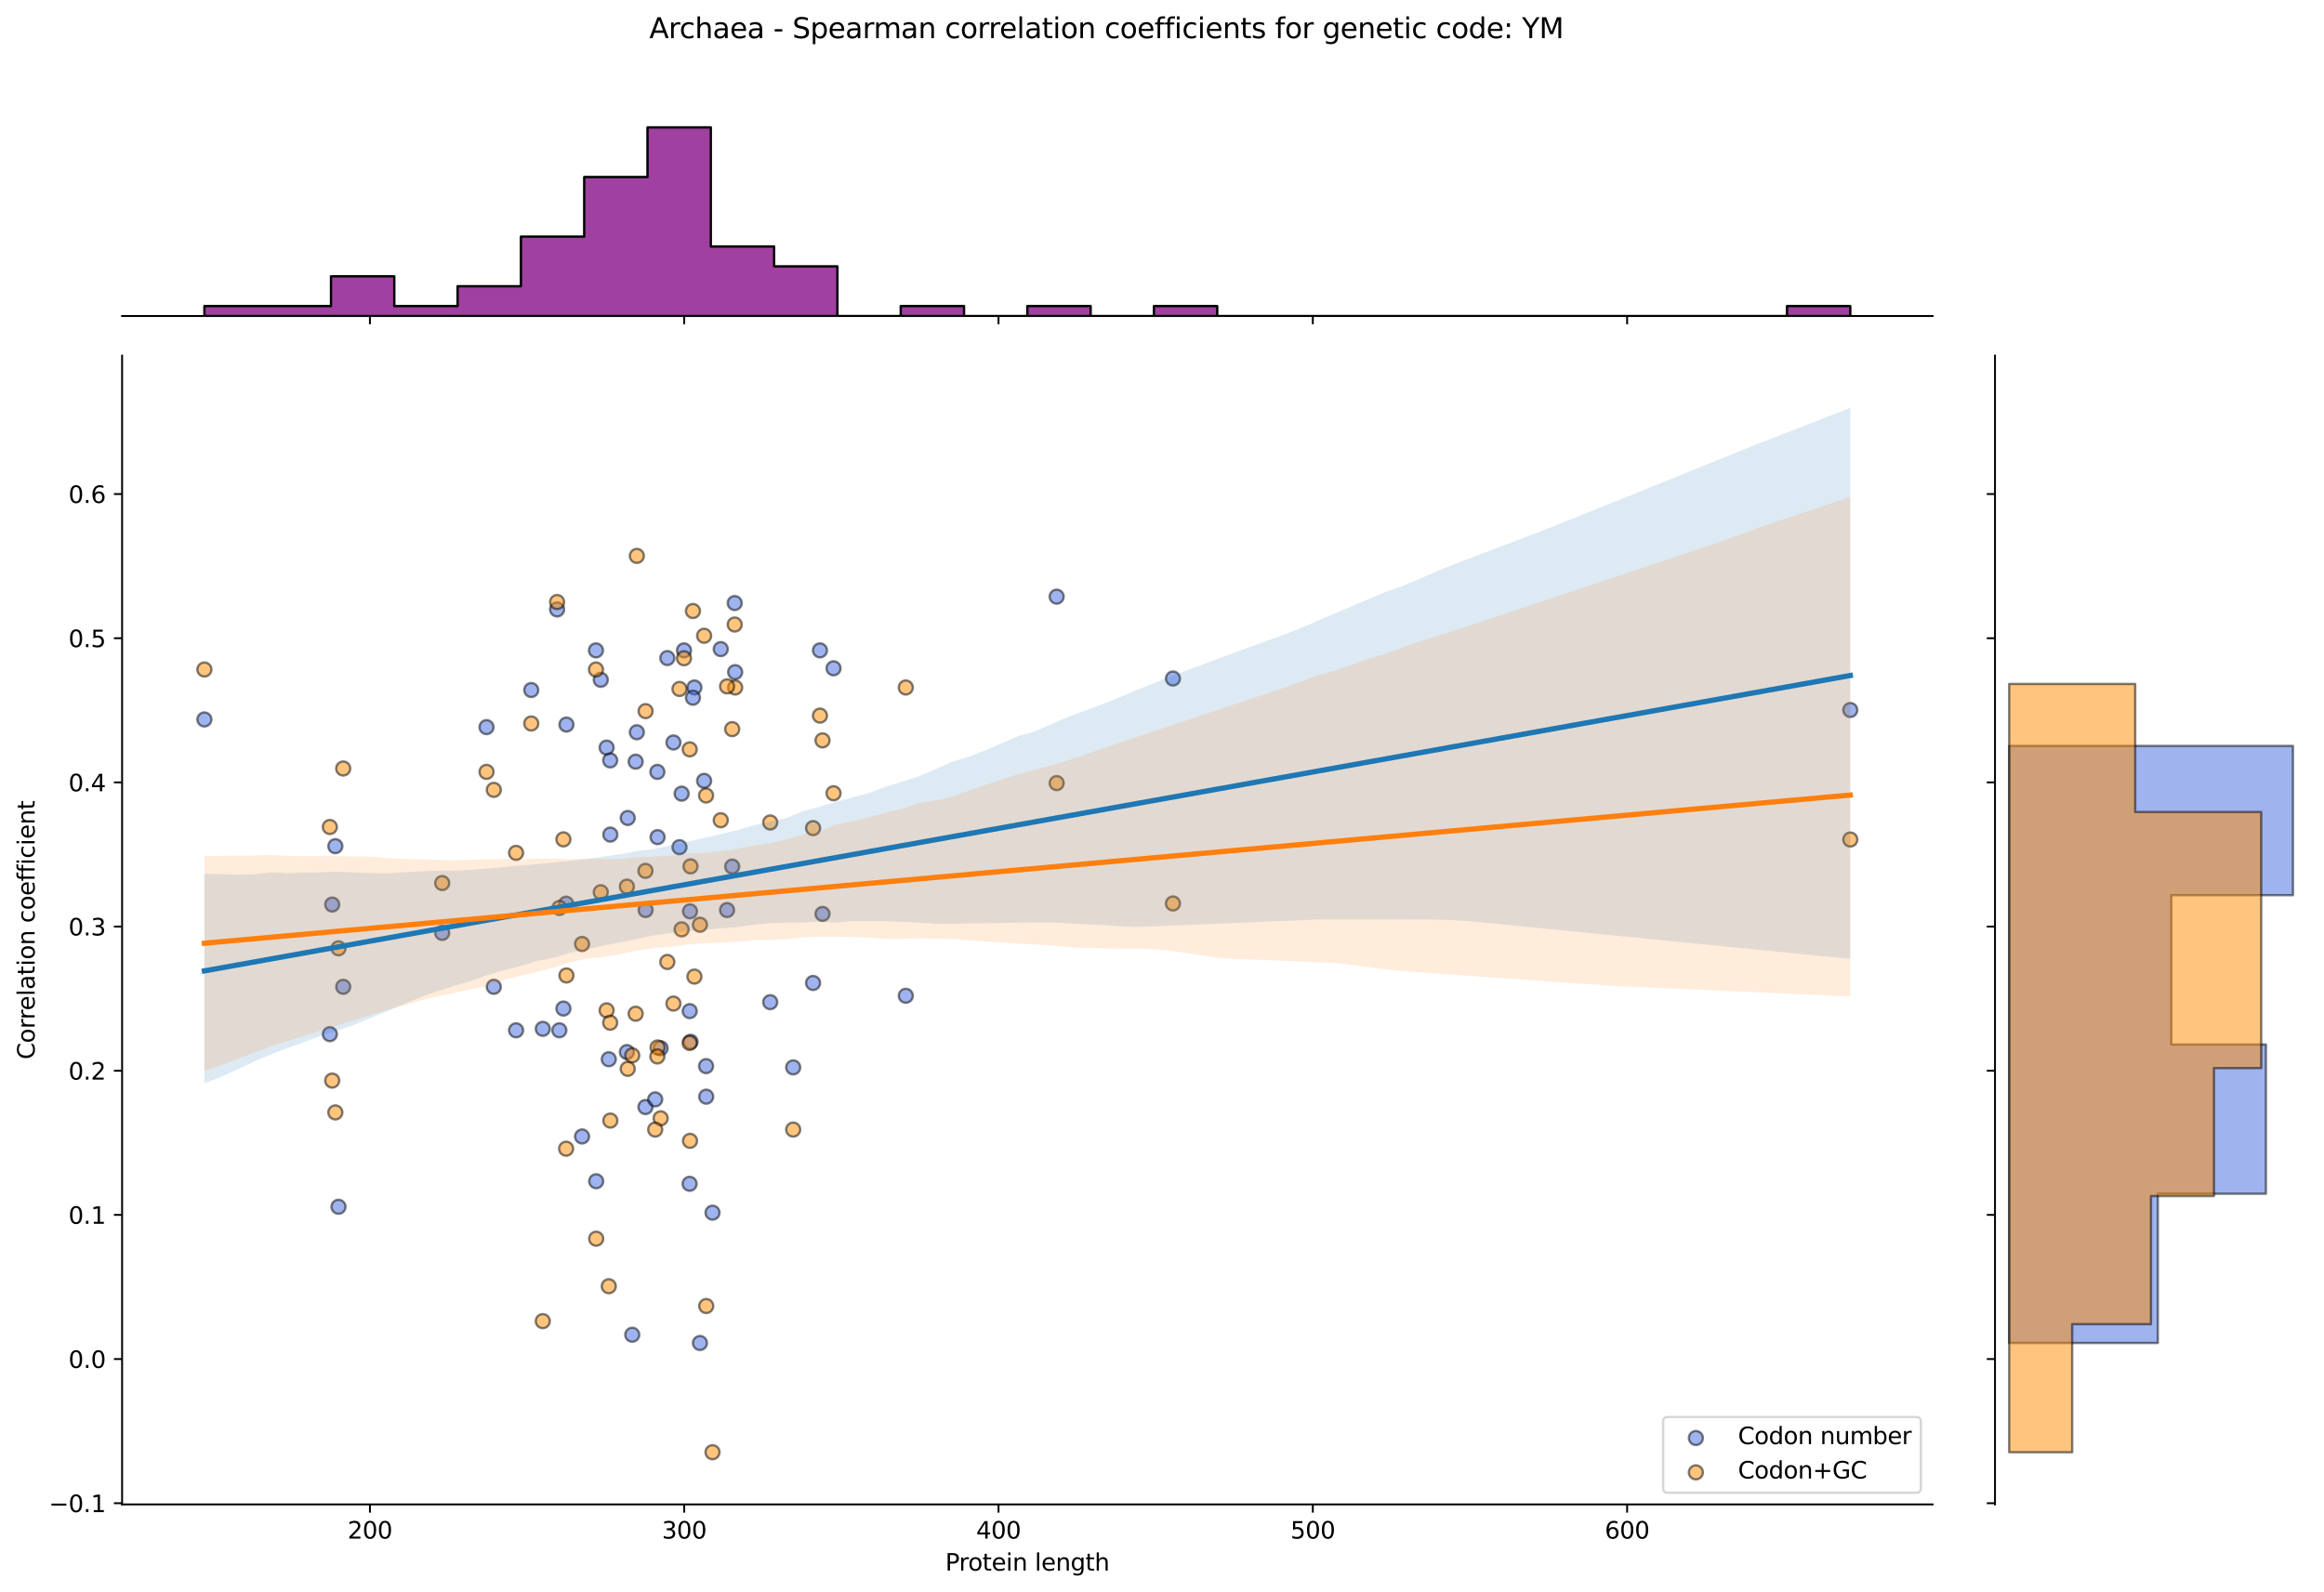 <?xml version="1.0" encoding="utf-8" standalone="no"?>
<!DOCTYPE svg PUBLIC "-//W3C//DTD SVG 1.1//EN"
  "http://www.w3.org/Graphics/SVG/1.1/DTD/svg11.dtd">
<svg xmlns:xlink="http://www.w3.org/1999/xlink" width="992.836pt" height="680.423pt" viewBox="0 0 992.836 680.423" xmlns="http://www.w3.org/2000/svg" version="1.1">
 <defs>
  <style type="text/css">*{stroke-linejoin: round; stroke-linecap: butt}</style>
 </defs>
 <g id="figure_1">
  <g id="patch_1">
   <path d="M 0 680.423 
L 992.836 680.423 
L 992.836 0 
L 0 0 
z
" style="fill: #ffffff"/>
  </g>
  <g id="axes_1">
   <g id="patch_2">
    <path d="M 52.161 642.867 
L 825.612 642.867 
L 825.612 151.966 
L 52.161 151.966 
z
" style="fill: #ffffff"/>
   </g>
   <g id="PathCollection_1">
    <defs>
     <path id="me310af0cc7" d="M 0 3 
C 0.796 3 1.559 2.684 2.121 2.121 
C 2.684 1.559 3 0.796 3 0 
C 3 -0.796 2.684 -1.559 2.121 -2.121 
C 1.559 -2.684 0.796 -3 0 -3 
C -0.796 -3 -1.559 -2.684 -2.121 -2.121 
C -2.684 -1.559 -3 -0.796 -3 0 
C -3 0.796 -2.684 1.559 -2.121 2.121 
C -1.559 2.684 -0.796 3 0 3 
z
" style="stroke: #000000; stroke-opacity: 0.5"/>
    </defs>
    <g clip-path="url(#p38d178a57c)">
     <use xlink:href="#me310af0cc7" x="238.962" y="440.266" style="fill: #4169e1; fill-opacity: 0.5; stroke: #000000; stroke-opacity: 0.5"/>
     <use xlink:href="#me310af0cc7" x="259.152" y="319.463" style="fill: #4169e1; fill-opacity: 0.5; stroke: #000000; stroke-opacity: 0.5"/>
     <use xlink:href="#me310af0cc7" x="268.172" y="349.527" style="fill: #4169e1; fill-opacity: 0.5; stroke: #000000; stroke-opacity: 0.5"/>
     <use xlink:href="#me310af0cc7" x="267.82" y="449.559" style="fill: #4169e1; fill-opacity: 0.5; stroke: #000000; stroke-opacity: 0.5"/>
     <use xlink:href="#me310af0cc7" x="292.21" y="277.92" style="fill: #4169e1; fill-opacity: 0.5; stroke: #000000; stroke-opacity: 0.5"/>
     <use xlink:href="#me310af0cc7" x="220.471" y="440.266" style="fill: #4169e1; fill-opacity: 0.5; stroke: #000000; stroke-opacity: 0.5"/>
     <use xlink:href="#me310af0cc7" x="301.642" y="455.571" style="fill: #4169e1; fill-opacity: 0.5; stroke: #000000; stroke-opacity: 0.5"/>
     <use xlink:href="#me310af0cc7" x="275.812" y="388.884" style="fill: #4169e1; fill-opacity: 0.5; stroke: #000000; stroke-opacity: 0.5"/>
     <use xlink:href="#me310af0cc7" x="501.099" y="289.946" style="fill: #4169e1; fill-opacity: 0.5; stroke: #000000; stroke-opacity: 0.5"/>
     <use xlink:href="#me310af0cc7" x="144.607" y="515.679" style="fill: #4169e1; fill-opacity: 0.5; stroke: #000000; stroke-opacity: 0.5"/>
     <use xlink:href="#me310af0cc7" x="188.917" y="398.654" style="fill: #4169e1; fill-opacity: 0.5; stroke: #000000; stroke-opacity: 0.5"/>
     <use xlink:href="#me310af0cc7" x="313.877" y="257.695" style="fill: #4169e1; fill-opacity: 0.5; stroke: #000000; stroke-opacity: 0.5"/>
     <use xlink:href="#me310af0cc7" x="231.884" y="439.635" style="fill: #4169e1; fill-opacity: 0.5; stroke: #000000; stroke-opacity: 0.5"/>
     <use xlink:href="#me310af0cc7" x="254.697" y="504.767" style="fill: #4169e1; fill-opacity: 0.5; stroke: #000000; stroke-opacity: 0.5"/>
     <use xlink:href="#me310af0cc7" x="294.608" y="505.86" style="fill: #4169e1; fill-opacity: 0.5; stroke: #000000; stroke-opacity: 0.5"/>
     <use xlink:href="#me310af0cc7" x="256.657" y="290.492" style="fill: #4169e1; fill-opacity: 0.5; stroke: #000000; stroke-opacity: 0.5"/>
     <use xlink:href="#me310af0cc7" x="240.695" y="430.973" style="fill: #4169e1; fill-opacity: 0.5; stroke: #000000; stroke-opacity: 0.5"/>
     <use xlink:href="#me310af0cc7" x="356.095" y="285.573" style="fill: #4169e1; fill-opacity: 0.5; stroke: #000000; stroke-opacity: 0.5"/>
     <use xlink:href="#me310af0cc7" x="238.001" y="260.428" style="fill: #4169e1; fill-opacity: 0.5; stroke: #000000; stroke-opacity: 0.5"/>
     <use xlink:href="#me310af0cc7" x="270.102" y="570.361" style="fill: #4169e1; fill-opacity: 0.5; stroke: #000000; stroke-opacity: 0.5"/>
     <use xlink:href="#me310af0cc7" x="300.81" y="333.675" style="fill: #4169e1; fill-opacity: 0.5; stroke: #000000; stroke-opacity: 0.5"/>
     <use xlink:href="#me310af0cc7" x="272.065" y="312.904" style="fill: #4169e1; fill-opacity: 0.5; stroke: #000000; stroke-opacity: 0.5"/>
     <use xlink:href="#me310af0cc7" x="260.742" y="356.633" style="fill: #4169e1; fill-opacity: 0.5; stroke: #000000; stroke-opacity: 0.5"/>
     <use xlink:href="#me310af0cc7" x="275.746" y="473.063" style="fill: #4169e1; fill-opacity: 0.5; stroke: #000000; stroke-opacity: 0.5"/>
     <use xlink:href="#me310af0cc7" x="451.418" y="254.962" style="fill: #4169e1; fill-opacity: 0.5; stroke: #000000; stroke-opacity: 0.5"/>
     <use xlink:href="#me310af0cc7" x="280.925" y="357.726" style="fill: #4169e1; fill-opacity: 0.5; stroke: #000000; stroke-opacity: 0.5"/>
     <use xlink:href="#me310af0cc7" x="291.203" y="339.141" style="fill: #4169e1; fill-opacity: 0.5; stroke: #000000; stroke-opacity: 0.5"/>
     <use xlink:href="#me310af0cc7" x="143.264" y="361.579" style="fill: #4169e1; fill-opacity: 0.5; stroke: #000000; stroke-opacity: 0.5"/>
     <use xlink:href="#me310af0cc7" x="347.358" y="420.041" style="fill: #4169e1; fill-opacity: 0.5; stroke: #000000; stroke-opacity: 0.5"/>
     <use xlink:href="#me310af0cc7" x="260.681" y="324.929" style="fill: #4169e1; fill-opacity: 0.5; stroke: #000000; stroke-opacity: 0.5"/>
     <use xlink:href="#me310af0cc7" x="790.455" y="303.403" style="fill: #4169e1; fill-opacity: 0.5; stroke: #000000; stroke-opacity: 0.5"/>
     <use xlink:href="#me310af0cc7" x="87.318" y="307.438" style="fill: #4169e1; fill-opacity: 0.5; stroke: #000000; stroke-opacity: 0.5"/>
     <use xlink:href="#me310af0cc7" x="280.834" y="329.849" style="fill: #4169e1; fill-opacity: 0.5; stroke: #000000; stroke-opacity: 0.5"/>
     <use xlink:href="#me310af0cc7" x="295.002" y="445.186" style="fill: #4169e1; fill-opacity: 0.5; stroke: #000000; stroke-opacity: 0.5"/>
     <use xlink:href="#me310af0cc7" x="271.568" y="325.476" style="fill: #4169e1; fill-opacity: 0.5; stroke: #000000; stroke-opacity: 0.5"/>
     <use xlink:href="#me310af0cc7" x="312.803" y="370.299" style="fill: #4169e1; fill-opacity: 0.5; stroke: #000000; stroke-opacity: 0.5"/>
     <use xlink:href="#me310af0cc7" x="248.668" y="485.635" style="fill: #4169e1; fill-opacity: 0.5; stroke: #000000; stroke-opacity: 0.5"/>
     <use xlink:href="#me310af0cc7" x="314.065" y="287.213" style="fill: #4169e1; fill-opacity: 0.5; stroke: #000000; stroke-opacity: 0.5"/>
     <use xlink:href="#me310af0cc7" x="296.661" y="293.772" style="fill: #4169e1; fill-opacity: 0.5; stroke: #000000; stroke-opacity: 0.5"/>
     <use xlink:href="#me310af0cc7" x="141.922" y="386.532" style="fill: #4169e1; fill-opacity: 0.5; stroke: #000000; stroke-opacity: 0.5"/>
     <use xlink:href="#me310af0cc7" x="207.849" y="310.717" style="fill: #4169e1; fill-opacity: 0.5; stroke: #000000; stroke-opacity: 0.5"/>
     <use xlink:href="#me310af0cc7" x="210.962" y="421.681" style="fill: #4169e1; fill-opacity: 0.5; stroke: #000000; stroke-opacity: 0.5"/>
     <use xlink:href="#me310af0cc7" x="285.085" y="281.2" style="fill: #4169e1; fill-opacity: 0.5; stroke: #000000; stroke-opacity: 0.5"/>
     <use xlink:href="#me310af0cc7" x="282.234" y="447.919" style="fill: #4169e1; fill-opacity: 0.5; stroke: #000000; stroke-opacity: 0.5"/>
     <use xlink:href="#me310af0cc7" x="386.968" y="425.507" style="fill: #4169e1; fill-opacity: 0.5; stroke: #000000; stroke-opacity: 0.5"/>
     <use xlink:href="#me310af0cc7" x="294.779" y="389.43" style="fill: #4169e1; fill-opacity: 0.5; stroke: #000000; stroke-opacity: 0.5"/>
     <use xlink:href="#me310af0cc7" x="290.292" y="362.017" style="fill: #4169e1; fill-opacity: 0.5; stroke: #000000; stroke-opacity: 0.5"/>
     <use xlink:href="#me310af0cc7" x="329.048" y="428.24" style="fill: #4169e1; fill-opacity: 0.5; stroke: #000000; stroke-opacity: 0.5"/>
     <use xlink:href="#me310af0cc7" x="254.603" y="277.92" style="fill: #4169e1; fill-opacity: 0.5; stroke: #000000; stroke-opacity: 0.5"/>
     <use xlink:href="#me310af0cc7" x="241.991" y="309.624" style="fill: #4169e1; fill-opacity: 0.5; stroke: #000000; stroke-opacity: 0.5"/>
     <use xlink:href="#me310af0cc7" x="350.298" y="277.92" style="fill: #4169e1; fill-opacity: 0.5; stroke: #000000; stroke-opacity: 0.5"/>
     <use xlink:href="#me310af0cc7" x="294.658" y="432.067" style="fill: #4169e1; fill-opacity: 0.5; stroke: #000000; stroke-opacity: 0.5"/>
     <use xlink:href="#me310af0cc7" x="338.854" y="456.118" style="fill: #4169e1; fill-opacity: 0.5; stroke: #000000; stroke-opacity: 0.5"/>
     <use xlink:href="#me310af0cc7" x="146.621" y="421.681" style="fill: #4169e1; fill-opacity: 0.5; stroke: #000000; stroke-opacity: 0.5"/>
     <use xlink:href="#me310af0cc7" x="140.915" y="441.906" style="fill: #4169e1; fill-opacity: 0.5; stroke: #000000; stroke-opacity: 0.5"/>
     <use xlink:href="#me310af0cc7" x="351.386" y="390.524" style="fill: #4169e1; fill-opacity: 0.5; stroke: #000000; stroke-opacity: 0.5"/>
     <use xlink:href="#me310af0cc7" x="279.907" y="469.783" style="fill: #4169e1; fill-opacity: 0.5; stroke: #000000; stroke-opacity: 0.5"/>
     <use xlink:href="#me310af0cc7" x="301.705" y="468.626" style="fill: #4169e1; fill-opacity: 0.5; stroke: #000000; stroke-opacity: 0.5"/>
     <use xlink:href="#me310af0cc7" x="310.611" y="388.884" style="fill: #4169e1; fill-opacity: 0.5; stroke: #000000; stroke-opacity: 0.5"/>
     <use xlink:href="#me310af0cc7" x="307.915" y="277.373" style="fill: #4169e1; fill-opacity: 0.5; stroke: #000000; stroke-opacity: 0.5"/>
     <use xlink:href="#me310af0cc7" x="241.854" y="386.151" style="fill: #4169e1; fill-opacity: 0.5; stroke: #000000; stroke-opacity: 0.5"/>
     <use xlink:href="#me310af0cc7" x="304.391" y="518.197" style="fill: #4169e1; fill-opacity: 0.5; stroke: #000000; stroke-opacity: 0.5"/>
     <use xlink:href="#me310af0cc7" x="226.961" y="294.865" style="fill: #4169e1; fill-opacity: 0.5; stroke: #000000; stroke-opacity: 0.5"/>
     <use xlink:href="#me310af0cc7" x="287.703" y="317.277" style="fill: #4169e1; fill-opacity: 0.5; stroke: #000000; stroke-opacity: 0.5"/>
     <use xlink:href="#me310af0cc7" x="296.031" y="298.145" style="fill: #4169e1; fill-opacity: 0.5; stroke: #000000; stroke-opacity: 0.5"/>
     <use xlink:href="#me310af0cc7" x="260.081" y="452.629" style="fill: #4169e1; fill-opacity: 0.5; stroke: #000000; stroke-opacity: 0.5"/>
     <use xlink:href="#me310af0cc7" x="299.02" y="573.886" style="fill: #4169e1; fill-opacity: 0.5; stroke: #000000; stroke-opacity: 0.5"/>
    </g>
   </g>
   <g id="PathCollection_2">
    <defs>
     <path id="m4437ffb819" d="M 0 3 
C 0.796 3 1.559 2.684 2.121 2.121 
C 2.684 1.559 3 0.796 3 0 
C 3 -0.796 2.684 -1.559 2.121 -2.121 
C 1.559 -2.684 0.796 -3 0 -3 
C -0.796 -3 -1.559 -2.684 -2.121 -2.121 
C -2.684 -1.559 -3 -0.796 -3 0 
C -3 0.796 -2.684 1.559 -2.121 2.121 
C -1.559 2.684 -0.796 3 0 3 
z
" style="stroke: #000000; stroke-opacity: 0.5"/>
    </defs>
    <g clip-path="url(#p38d178a57c)">
     <use xlink:href="#m4437ffb819" x="238.962" y="387.996" style="fill: #ff8c00; fill-opacity: 0.5; stroke: #000000; stroke-opacity: 0.5"/>
     <use xlink:href="#m4437ffb819" x="259.152" y="431.737" style="fill: #ff8c00; fill-opacity: 0.5; stroke: #000000; stroke-opacity: 0.5"/>
     <use xlink:href="#m4437ffb819" x="268.172" y="456.733" style="fill: #ff8c00; fill-opacity: 0.5; stroke: #000000; stroke-opacity: 0.5"/>
     <use xlink:href="#m4437ffb819" x="267.82" y="378.863" style="fill: #ff8c00; fill-opacity: 0.5; stroke: #000000; stroke-opacity: 0.5"/>
     <use xlink:href="#m4437ffb819" x="292.21" y="281.285" style="fill: #ff8c00; fill-opacity: 0.5; stroke: #000000; stroke-opacity: 0.5"/>
     <use xlink:href="#m4437ffb819" x="220.471" y="364.443" style="fill: #ff8c00; fill-opacity: 0.5; stroke: #000000; stroke-opacity: 0.5"/>
     <use xlink:href="#m4437ffb819" x="301.642" y="339.928" style="fill: #ff8c00; fill-opacity: 0.5; stroke: #000000; stroke-opacity: 0.5"/>
     <use xlink:href="#m4437ffb819" x="275.812" y="303.877" style="fill: #ff8c00; fill-opacity: 0.5; stroke: #000000; stroke-opacity: 0.5"/>
     <use xlink:href="#m4437ffb819" x="501.099" y="386.073" style="fill: #ff8c00; fill-opacity: 0.5; stroke: #000000; stroke-opacity: 0.5"/>
     <use xlink:href="#m4437ffb819" x="144.607" y="405.228" style="fill: #ff8c00; fill-opacity: 0.5; stroke: #000000; stroke-opacity: 0.5"/>
     <use xlink:href="#m4437ffb819" x="188.917" y="377.344" style="fill: #ff8c00; fill-opacity: 0.5; stroke: #000000; stroke-opacity: 0.5"/>
     <use xlink:href="#m4437ffb819" x="313.877" y="266.865" style="fill: #ff8c00; fill-opacity: 0.5; stroke: #000000; stroke-opacity: 0.5"/>
     <use xlink:href="#m4437ffb819" x="231.884" y="564.541" style="fill: #ff8c00; fill-opacity: 0.5; stroke: #000000; stroke-opacity: 0.5"/>
     <use xlink:href="#m4437ffb819" x="254.697" y="529.315" style="fill: #ff8c00; fill-opacity: 0.5; stroke: #000000; stroke-opacity: 0.5"/>
     <use xlink:href="#m4437ffb819" x="294.608" y="445.677" style="fill: #ff8c00; fill-opacity: 0.5; stroke: #000000; stroke-opacity: 0.5"/>
     <use xlink:href="#m4437ffb819" x="256.657" y="381.266" style="fill: #ff8c00; fill-opacity: 0.5; stroke: #000000; stroke-opacity: 0.5"/>
     <use xlink:href="#m4437ffb819" x="240.695" y="358.674" style="fill: #ff8c00; fill-opacity: 0.5; stroke: #000000; stroke-opacity: 0.5"/>
     <use xlink:href="#m4437ffb819" x="356.095" y="338.967" style="fill: #ff8c00; fill-opacity: 0.5; stroke: #000000; stroke-opacity: 0.5"/>
     <use xlink:href="#m4437ffb819" x="238.001" y="257.252" style="fill: #ff8c00; fill-opacity: 0.5; stroke: #000000; stroke-opacity: 0.5"/>
     <use xlink:href="#m4437ffb819" x="270.102" y="450.964" style="fill: #ff8c00; fill-opacity: 0.5; stroke: #000000; stroke-opacity: 0.5"/>
     <use xlink:href="#m4437ffb819" x="300.81" y="271.672" style="fill: #ff8c00; fill-opacity: 0.5; stroke: #000000; stroke-opacity: 0.5"/>
     <use xlink:href="#m4437ffb819" x="272.065" y="237.544" style="fill: #ff8c00; fill-opacity: 0.5; stroke: #000000; stroke-opacity: 0.5"/>
     <use xlink:href="#m4437ffb819" x="260.742" y="478.844" style="fill: #ff8c00; fill-opacity: 0.5; stroke: #000000; stroke-opacity: 0.5"/>
     <use xlink:href="#m4437ffb819" x="275.746" y="372.133" style="fill: #ff8c00; fill-opacity: 0.5; stroke: #000000; stroke-opacity: 0.5"/>
     <use xlink:href="#m4437ffb819" x="451.418" y="334.641" style="fill: #ff8c00; fill-opacity: 0.5; stroke: #000000; stroke-opacity: 0.5"/>
     <use xlink:href="#m4437ffb819" x="280.925" y="447.6" style="fill: #ff8c00; fill-opacity: 0.5; stroke: #000000; stroke-opacity: 0.5"/>
     <use xlink:href="#m4437ffb819" x="291.203" y="397.129" style="fill: #ff8c00; fill-opacity: 0.5; stroke: #000000; stroke-opacity: 0.5"/>
     <use xlink:href="#m4437ffb819" x="143.264" y="475.36" style="fill: #ff8c00; fill-opacity: 0.5; stroke: #000000; stroke-opacity: 0.5"/>
     <use xlink:href="#m4437ffb819" x="347.358" y="353.868" style="fill: #ff8c00; fill-opacity: 0.5; stroke: #000000; stroke-opacity: 0.5"/>
     <use xlink:href="#m4437ffb819" x="260.681" y="437.025" style="fill: #ff8c00; fill-opacity: 0.5; stroke: #000000; stroke-opacity: 0.5"/>
     <use xlink:href="#m4437ffb819" x="790.455" y="358.748" style="fill: #ff8c00; fill-opacity: 0.5; stroke: #000000; stroke-opacity: 0.5"/>
     <use xlink:href="#m4437ffb819" x="87.318" y="286.092" style="fill: #ff8c00; fill-opacity: 0.5; stroke: #000000; stroke-opacity: 0.5"/>
     <use xlink:href="#m4437ffb819" x="280.834" y="451.445" style="fill: #ff8c00; fill-opacity: 0.5; stroke: #000000; stroke-opacity: 0.5"/>
     <use xlink:href="#m4437ffb819" x="295.002" y="370.211" style="fill: #ff8c00; fill-opacity: 0.5; stroke: #000000; stroke-opacity: 0.5"/>
     <use xlink:href="#m4437ffb819" x="271.568" y="433.179" style="fill: #ff8c00; fill-opacity: 0.5; stroke: #000000; stroke-opacity: 0.5"/>
     <use xlink:href="#m4437ffb819" x="312.803" y="311.568" style="fill: #ff8c00; fill-opacity: 0.5; stroke: #000000; stroke-opacity: 0.5"/>
     <use xlink:href="#m4437ffb819" x="248.668" y="403.377" style="fill: #ff8c00; fill-opacity: 0.5; stroke: #000000; stroke-opacity: 0.5"/>
     <use xlink:href="#m4437ffb819" x="314.065" y="293.783" style="fill: #ff8c00; fill-opacity: 0.5; stroke: #000000; stroke-opacity: 0.5"/>
     <use xlink:href="#m4437ffb819" x="296.661" y="417.317" style="fill: #ff8c00; fill-opacity: 0.5; stroke: #000000; stroke-opacity: 0.5"/>
     <use xlink:href="#m4437ffb819" x="141.922" y="461.751" style="fill: #ff8c00; fill-opacity: 0.5; stroke: #000000; stroke-opacity: 0.5"/>
     <use xlink:href="#m4437ffb819" x="207.849" y="329.834" style="fill: #ff8c00; fill-opacity: 0.5; stroke: #000000; stroke-opacity: 0.5"/>
     <use xlink:href="#m4437ffb819" x="210.962" y="337.525" style="fill: #ff8c00; fill-opacity: 0.5; stroke: #000000; stroke-opacity: 0.5"/>
     <use xlink:href="#m4437ffb819" x="285.085" y="411.068" style="fill: #ff8c00; fill-opacity: 0.5; stroke: #000000; stroke-opacity: 0.5"/>
     <use xlink:href="#m4437ffb819" x="282.234" y="477.882" style="fill: #ff8c00; fill-opacity: 0.5; stroke: #000000; stroke-opacity: 0.5"/>
     <use xlink:href="#m4437ffb819" x="386.968" y="293.783" style="fill: #ff8c00; fill-opacity: 0.5; stroke: #000000; stroke-opacity: 0.5"/>
     <use xlink:href="#m4437ffb819" x="294.779" y="487.496" style="fill: #ff8c00; fill-opacity: 0.5; stroke: #000000; stroke-opacity: 0.5"/>
     <use xlink:href="#m4437ffb819" x="290.292" y="294.396" style="fill: #ff8c00; fill-opacity: 0.5; stroke: #000000; stroke-opacity: 0.5"/>
     <use xlink:href="#m4437ffb819" x="329.048" y="351.464" style="fill: #ff8c00; fill-opacity: 0.5; stroke: #000000; stroke-opacity: 0.5"/>
     <use xlink:href="#m4437ffb819" x="254.603" y="286.092" style="fill: #ff8c00; fill-opacity: 0.5; stroke: #000000; stroke-opacity: 0.5"/>
     <use xlink:href="#m4437ffb819" x="241.991" y="416.836" style="fill: #ff8c00; fill-opacity: 0.5; stroke: #000000; stroke-opacity: 0.5"/>
     <use xlink:href="#m4437ffb819" x="350.298" y="305.8" style="fill: #ff8c00; fill-opacity: 0.5; stroke: #000000; stroke-opacity: 0.5"/>
     <use xlink:href="#m4437ffb819" x="294.658" y="320.22" style="fill: #ff8c00; fill-opacity: 0.5; stroke: #000000; stroke-opacity: 0.5"/>
     <use xlink:href="#m4437ffb819" x="338.854" y="482.689" style="fill: #ff8c00; fill-opacity: 0.5; stroke: #000000; stroke-opacity: 0.5"/>
     <use xlink:href="#m4437ffb819" x="146.621" y="328.392" style="fill: #ff8c00; fill-opacity: 0.5; stroke: #000000; stroke-opacity: 0.5"/>
     <use xlink:href="#m4437ffb819" x="140.915" y="353.387" style="fill: #ff8c00; fill-opacity: 0.5; stroke: #000000; stroke-opacity: 0.5"/>
     <use xlink:href="#m4437ffb819" x="351.386" y="316.375" style="fill: #ff8c00; fill-opacity: 0.5; stroke: #000000; stroke-opacity: 0.5"/>
     <use xlink:href="#m4437ffb819" x="279.907" y="482.689" style="fill: #ff8c00; fill-opacity: 0.5; stroke: #000000; stroke-opacity: 0.5"/>
     <use xlink:href="#m4437ffb819" x="301.705" y="558.087" style="fill: #ff8c00; fill-opacity: 0.5; stroke: #000000; stroke-opacity: 0.5"/>
     <use xlink:href="#m4437ffb819" x="310.611" y="293.302" style="fill: #ff8c00; fill-opacity: 0.5; stroke: #000000; stroke-opacity: 0.5"/>
     <use xlink:href="#m4437ffb819" x="307.915" y="350.503" style="fill: #ff8c00; fill-opacity: 0.5; stroke: #000000; stroke-opacity: 0.5"/>
     <use xlink:href="#m4437ffb819" x="241.854" y="490.861" style="fill: #ff8c00; fill-opacity: 0.5; stroke: #000000; stroke-opacity: 0.5"/>
     <use xlink:href="#m4437ffb819" x="304.391" y="620.553" style="fill: #ff8c00; fill-opacity: 0.5; stroke: #000000; stroke-opacity: 0.5"/>
     <use xlink:href="#m4437ffb819" x="226.961" y="309.165" style="fill: #ff8c00; fill-opacity: 0.5; stroke: #000000; stroke-opacity: 0.5"/>
     <use xlink:href="#m4437ffb819" x="287.703" y="428.853" style="fill: #ff8c00; fill-opacity: 0.5; stroke: #000000; stroke-opacity: 0.5"/>
     <use xlink:href="#m4437ffb819" x="296.031" y="261.097" style="fill: #ff8c00; fill-opacity: 0.5; stroke: #000000; stroke-opacity: 0.5"/>
     <use xlink:href="#m4437ffb819" x="260.081" y="549.626" style="fill: #ff8c00; fill-opacity: 0.5; stroke: #000000; stroke-opacity: 0.5"/>
     <use xlink:href="#m4437ffb819" x="299.02" y="395.158" style="fill: #ff8c00; fill-opacity: 0.5; stroke: #000000; stroke-opacity: 0.5"/>
    </g>
   </g>
   <g id="PolyCollection_1">
    <path d="M 87.318 373.455 
L 87.318 462.86 
L 94.42 460.197 
L 101.523 456.958 
L 108.625 453.569 
L 115.727 450.567 
L 122.83 447.88 
L 129.932 445.274 
L 137.035 442.667 
L 144.137 440.386 
L 151.239 437.948 
L 158.342 434.997 
L 165.444 432.05 
L 172.547 429.101 
L 179.649 426.145 
L 186.751 423.606 
L 193.854 421.324 
L 200.956 419.221 
L 208.058 416.759 
L 215.161 414.58 
L 222.263 412.884 
L 229.366 410.618 
L 236.468 409.344 
L 243.57 407.089 
L 250.673 405.761 
L 257.775 404.076 
L 264.878 402.665 
L 271.98 401.288 
L 279.082 399.727 
L 286.185 398.753 
L 293.287 397.945 
L 300.39 397.399 
L 307.492 396.721 
L 314.594 396.249 
L 321.697 395.182 
L 328.799 394.528 
L 335.902 394.289 
L 343.004 394.181 
L 350.106 393.854 
L 357.209 394.279 
L 364.311 393.584 
L 371.414 393.591 
L 378.516 393.68 
L 385.618 393.935 
L 392.721 394.199 
L 399.823 394.777 
L 406.926 394.723 
L 414.028 394.608 
L 421.13 394.497 
L 428.233 394.387 
L 435.335 394.273 
L 442.437 394.158 
L 449.54 394.129 
L 456.642 394.559 
L 463.745 394.988 
L 470.847 395.289 
L 477.949 395.722 
L 485.052 396.149 
L 492.154 395.869 
L 499.257 395.574 
L 506.359 395.278 
L 513.461 394.983 
L 520.564 394.687 
L 527.666 394.392 
L 534.769 394.096 
L 541.871 393.801 
L 548.973 393.505 
L 556.076 393.21 
L 563.178 392.914 
L 570.281 392.849 
L 577.383 392.847 
L 584.485 392.86 
L 591.588 392.88 
L 598.69 392.901 
L 605.793 392.922 
L 612.895 392.942 
L 619.997 393.142 
L 627.1 393.566 
L 634.202 394.269 
L 641.305 394.973 
L 648.407 395.677 
L 655.509 396.38 
L 662.612 397.084 
L 669.714 397.788 
L 676.816 398.491 
L 683.919 399.195 
L 691.021 399.899 
L 698.124 400.602 
L 705.226 401.306 
L 712.328 402.01 
L 719.431 402.713 
L 726.533 403.417 
L 733.636 404.121 
L 740.738 404.824 
L 747.84 405.528 
L 754.943 406.232 
L 762.045 406.935 
L 769.148 407.639 
L 776.25 408.342 
L 783.352 409.046 
L 790.455 409.75 
L 790.455 174.279 
L 790.455 174.279 
L 783.352 177.049 
L 776.25 179.819 
L 769.148 182.588 
L 762.045 185.358 
L 754.943 188.127 
L 747.84 190.917 
L 740.738 193.784 
L 733.636 196.65 
L 726.533 199.518 
L 719.431 202.389 
L 712.328 205.261 
L 705.226 208.132 
L 698.124 211.032 
L 691.021 213.868 
L 683.919 216.732 
L 676.816 219.596 
L 669.714 222.46 
L 662.612 225.325 
L 655.509 228.087 
L 648.407 230.78 
L 641.305 233.475 
L 634.202 236.17 
L 627.1 238.872 
L 619.997 241.578 
L 612.895 244.497 
L 605.793 247.649 
L 598.69 250.603 
L 591.588 253.057 
L 584.485 256.068 
L 577.383 259.089 
L 570.281 262.111 
L 563.178 265.167 
L 556.076 268.24 
L 548.973 271.05 
L 541.871 273.578 
L 534.769 276.16 
L 527.666 278.796 
L 520.564 281.433 
L 513.461 284.07 
L 506.359 286.712 
L 499.257 289.358 
L 492.154 292.219 
L 485.052 295.112 
L 477.949 298.137 
L 470.847 301.018 
L 463.745 303.588 
L 456.642 306.174 
L 449.54 309.268 
L 442.437 312.361 
L 435.335 314.457 
L 428.233 317.439 
L 421.13 320.531 
L 414.028 323.255 
L 406.926 325.479 
L 399.823 328.587 
L 392.721 331.697 
L 385.618 333.952 
L 378.516 336.084 
L 371.414 338.807 
L 364.311 340.732 
L 357.209 342.654 
L 350.106 344.692 
L 343.004 346.648 
L 335.902 349.63 
L 328.799 351.124 
L 321.697 352.712 
L 314.594 354.856 
L 307.492 356.566 
L 300.39 358.178 
L 293.287 359.815 
L 286.185 361.251 
L 279.082 362.805 
L 271.98 363.699 
L 264.878 365.066 
L 257.775 366.037 
L 250.673 367.108 
L 243.57 367.87 
L 236.468 368.522 
L 229.366 369.287 
L 222.263 369.786 
L 215.161 370.598 
L 208.058 371.139 
L 200.956 371.702 
L 193.854 372.026 
L 186.751 372.036 
L 179.649 372.4 
L 172.547 372.744 
L 165.444 373.141 
L 158.342 373.053 
L 151.239 372.783 
L 144.137 372.507 
L 137.035 372.762 
L 129.932 372.838 
L 122.83 373.17 
L 115.727 372.777 
L 108.625 373.622 
L 101.523 373.731 
L 94.42 373.518 
L 87.318 373.455 
z
" clip-path="url(#p38d178a57c)" style="fill: #1f77b4; fill-opacity: 0.15"/>
   </g>
   <g id="PolyCollection_2">
    <path d="M 87.318 365.81 
L 87.318 457.677 
L 94.42 455.227 
L 101.523 452.521 
L 108.625 449.798 
L 115.727 447.076 
L 122.83 444.818 
L 129.932 442.619 
L 137.035 440.405 
L 144.137 438.11 
L 151.239 435.979 
L 158.342 433.779 
L 165.444 431.561 
L 172.547 429.58 
L 179.649 427.465 
L 186.751 425.851 
L 193.854 424.333 
L 200.956 422.812 
L 208.058 421.298 
L 215.161 418.79 
L 222.263 416.934 
L 229.366 415.326 
L 236.468 413.49 
L 243.57 411.205 
L 250.673 409.531 
L 257.775 408.956 
L 264.878 407.727 
L 271.98 406.178 
L 279.082 405.196 
L 286.185 404.596 
L 293.287 403.668 
L 300.39 403.089 
L 307.492 402.808 
L 314.594 402.441 
L 321.697 401.699 
L 328.799 401.688 
L 335.902 401.329 
L 343.004 400.556 
L 350.106 400.244 
L 357.209 400.25 
L 364.311 400.418 
L 371.414 400.672 
L 378.516 401.202 
L 385.618 401.237 
L 392.721 400.919 
L 399.823 401.124 
L 406.926 401.285 
L 414.028 401.771 
L 421.13 402.278 
L 428.233 402.784 
L 435.335 403.291 
L 442.437 403.602 
L 449.54 404.048 
L 456.642 404.739 
L 463.745 405.102 
L 470.847 405.228 
L 477.949 405.354 
L 485.052 405.48 
L 492.154 405.606 
L 499.257 406.108 
L 506.359 407.162 
L 513.461 408.216 
L 520.564 409.27 
L 527.666 409.724 
L 534.769 410.012 
L 541.871 410.3 
L 548.973 410.588 
L 556.076 410.876 
L 563.178 411.164 
L 570.281 411.452 
L 577.383 412.324 
L 584.485 413.218 
L 591.588 414.111 
L 598.69 414.897 
L 605.793 415.412 
L 612.895 415.927 
L 619.997 416.442 
L 627.1 416.956 
L 634.202 417.456 
L 641.305 417.956 
L 648.407 418.456 
L 655.509 418.956 
L 662.612 419.456 
L 669.714 419.956 
L 676.816 420.456 
L 683.919 420.956 
L 691.021 421.384 
L 698.124 421.699 
L 705.226 422.013 
L 712.328 422.328 
L 719.431 422.643 
L 726.533 422.957 
L 733.636 423.272 
L 740.738 423.586 
L 747.84 423.901 
L 754.943 424.215 
L 762.045 424.53 
L 769.148 424.844 
L 776.25 425.159 
L 783.352 425.473 
L 790.455 425.788 
L 790.455 212.331 
L 790.455 212.331 
L 783.352 214.703 
L 776.25 217.075 
L 769.148 219.446 
L 762.045 221.818 
L 754.943 224.233 
L 747.84 226.797 
L 740.738 229.362 
L 733.636 231.916 
L 726.533 234.292 
L 719.431 236.667 
L 712.328 239.042 
L 705.226 241.418 
L 698.124 243.793 
L 691.021 246.168 
L 683.919 248.544 
L 676.816 250.919 
L 669.714 253.294 
L 662.612 255.67 
L 655.509 258.045 
L 648.407 260.42 
L 641.305 262.796 
L 634.202 265.171 
L 627.1 267.546 
L 619.997 269.825 
L 612.895 272.099 
L 605.793 274.381 
L 598.69 276.862 
L 591.588 279.431 
L 584.485 281.484 
L 577.383 284.141 
L 570.281 286.509 
L 563.178 288.499 
L 556.076 291.095 
L 548.973 293.686 
L 541.871 296.063 
L 534.769 298.44 
L 527.666 300.817 
L 520.564 303.195 
L 513.461 305.57 
L 506.359 307.947 
L 499.257 310.324 
L 492.154 312.701 
L 485.052 315.109 
L 477.949 317.534 
L 470.847 319.96 
L 463.745 322.385 
L 456.642 324.741 
L 449.54 326.947 
L 442.437 328.812 
L 435.335 330.687 
L 428.233 333.042 
L 421.13 335.406 
L 414.028 337.786 
L 406.926 340.398 
L 399.823 341.958 
L 392.721 343.14 
L 385.618 345.557 
L 378.516 347.133 
L 371.414 349.152 
L 364.311 350.928 
L 357.209 352.301 
L 350.106 355.132 
L 343.004 356.568 
L 335.902 358.681 
L 328.799 360.324 
L 321.697 361.387 
L 314.594 362.794 
L 307.492 363.714 
L 300.39 364.444 
L 293.287 364.783 
L 286.185 365.745 
L 279.082 366.008 
L 271.98 366.258 
L 264.878 367.042 
L 257.775 367.08 
L 250.673 366.859 
L 243.57 367.099 
L 236.468 366.93 
L 229.366 366.973 
L 222.263 367.123 
L 215.161 367.023 
L 208.058 367.185 
L 200.956 367.407 
L 193.854 367.63 
L 186.751 367.429 
L 179.649 367.203 
L 172.547 366.947 
L 165.444 366.732 
L 158.342 365.994 
L 151.239 365.99 
L 144.137 365.87 
L 137.035 365.864 
L 129.932 365.854 
L 122.83 365.687 
L 115.727 365.392 
L 108.625 365.554 
L 101.523 365.646 
L 94.42 365.692 
L 87.318 365.81 
z
" clip-path="url(#p38d178a57c)" style="fill: #ff7f0e; fill-opacity: 0.15"/>
   </g>
   <g id="matplotlib.axis_1">
    <g id="xtick_1">
     <g id="line2d_1">
      <defs>
       <path id="m80d525ddab" d="M 0 0 
L 0 3.5 
" style="stroke: #000000; stroke-width: 0.8"/>
      </defs>
      <g>
       <use xlink:href="#m80d525ddab" x="158.034" y="642.867" style="stroke: #000000; stroke-width: 0.8"/>
      </g>
     </g>
     <g id="text_1">
      <!-- 200 -->
      <g transform="translate(148.491 657.465) scale(0.1 -0.1)">
       <defs>
        <path id="DejaVuSans-32" d="M 1228 531 
L 3431 531 
L 3431 0 
L 469 0 
L 469 531 
Q 828 903 1448 1529 
Q 2069 2156 2228 2338 
Q 2531 2678 2651 2914 
Q 2772 3150 2772 3378 
Q 2772 3750 2511 3984 
Q 2250 4219 1831 4219 
Q 1534 4219 1204 4116 
Q 875 4013 500 3803 
L 500 4441 
Q 881 4594 1212 4672 
Q 1544 4750 1819 4750 
Q 2544 4750 2975 4387 
Q 3406 4025 3406 3419 
Q 3406 3131 3298 2873 
Q 3191 2616 2906 2266 
Q 2828 2175 2409 1742 
Q 1991 1309 1228 531 
z
" transform="scale(0.016)"/>
        <path id="DejaVuSans-30" d="M 2034 4250 
Q 1547 4250 1301 3770 
Q 1056 3291 1056 2328 
Q 1056 1369 1301 889 
Q 1547 409 2034 409 
Q 2525 409 2770 889 
Q 3016 1369 3016 2328 
Q 3016 3291 2770 3770 
Q 2525 4250 2034 4250 
z
M 2034 4750 
Q 2819 4750 3233 4129 
Q 3647 3509 3647 2328 
Q 3647 1150 3233 529 
Q 2819 -91 2034 -91 
Q 1250 -91 836 529 
Q 422 1150 422 2328 
Q 422 3509 836 4129 
Q 1250 4750 2034 4750 
z
" transform="scale(0.016)"/>
       </defs>
       <use xlink:href="#DejaVuSans-32"/>
       <use xlink:href="#DejaVuSans-30" x="63.623"/>
       <use xlink:href="#DejaVuSans-30" x="127.246"/>
      </g>
     </g>
    </g>
    <g id="xtick_2">
     <g id="line2d_2">
      <g>
       <use xlink:href="#m80d525ddab" x="292.306" y="642.867" style="stroke: #000000; stroke-width: 0.8"/>
      </g>
     </g>
     <g id="text_2">
      <!-- 300 -->
      <g transform="translate(282.762 657.465) scale(0.1 -0.1)">
       <defs>
        <path id="DejaVuSans-33" d="M 2597 2516 
Q 3050 2419 3304 2112 
Q 3559 1806 3559 1356 
Q 3559 666 3084 287 
Q 2609 -91 1734 -91 
Q 1441 -91 1130 -33 
Q 819 25 488 141 
L 488 750 
Q 750 597 1062 519 
Q 1375 441 1716 441 
Q 2309 441 2620 675 
Q 2931 909 2931 1356 
Q 2931 1769 2642 2001 
Q 2353 2234 1838 2234 
L 1294 2234 
L 1294 2753 
L 1863 2753 
Q 2328 2753 2575 2939 
Q 2822 3125 2822 3475 
Q 2822 3834 2567 4026 
Q 2313 4219 1838 4219 
Q 1578 4219 1281 4162 
Q 984 4106 628 3988 
L 628 4550 
Q 988 4650 1302 4700 
Q 1616 4750 1894 4750 
Q 2613 4750 3031 4423 
Q 3450 4097 3450 3541 
Q 3450 3153 3228 2886 
Q 3006 2619 2597 2516 
z
" transform="scale(0.016)"/>
       </defs>
       <use xlink:href="#DejaVuSans-33"/>
       <use xlink:href="#DejaVuSans-30" x="63.623"/>
       <use xlink:href="#DejaVuSans-30" x="127.246"/>
      </g>
     </g>
    </g>
    <g id="xtick_3">
     <g id="line2d_3">
      <g>
       <use xlink:href="#m80d525ddab" x="426.578" y="642.867" style="stroke: #000000; stroke-width: 0.8"/>
      </g>
     </g>
     <g id="text_3">
      <!-- 400 -->
      <g transform="translate(417.034 657.465) scale(0.1 -0.1)">
       <defs>
        <path id="DejaVuSans-34" d="M 2419 4116 
L 825 1625 
L 2419 1625 
L 2419 4116 
z
M 2253 4666 
L 3047 4666 
L 3047 1625 
L 3713 1625 
L 3713 1100 
L 3047 1100 
L 3047 0 
L 2419 0 
L 2419 1100 
L 313 1100 
L 313 1709 
L 2253 4666 
z
" transform="scale(0.016)"/>
       </defs>
       <use xlink:href="#DejaVuSans-34"/>
       <use xlink:href="#DejaVuSans-30" x="63.623"/>
       <use xlink:href="#DejaVuSans-30" x="127.246"/>
      </g>
     </g>
    </g>
    <g id="xtick_4">
     <g id="line2d_4">
      <g>
       <use xlink:href="#m80d525ddab" x="560.85" y="642.867" style="stroke: #000000; stroke-width: 0.8"/>
      </g>
     </g>
     <g id="text_4">
      <!-- 500 -->
      <g transform="translate(551.306 657.465) scale(0.1 -0.1)">
       <defs>
        <path id="DejaVuSans-35" d="M 691 4666 
L 3169 4666 
L 3169 4134 
L 1269 4134 
L 1269 2991 
Q 1406 3038 1543 3061 
Q 1681 3084 1819 3084 
Q 2600 3084 3056 2656 
Q 3513 2228 3513 1497 
Q 3513 744 3044 326 
Q 2575 -91 1722 -91 
Q 1428 -91 1123 -41 
Q 819 9 494 109 
L 494 744 
Q 775 591 1075 516 
Q 1375 441 1709 441 
Q 2250 441 2565 725 
Q 2881 1009 2881 1497 
Q 2881 1984 2565 2268 
Q 2250 2553 1709 2553 
Q 1456 2553 1204 2497 
Q 953 2441 691 2322 
L 691 4666 
z
" transform="scale(0.016)"/>
       </defs>
       <use xlink:href="#DejaVuSans-35"/>
       <use xlink:href="#DejaVuSans-30" x="63.623"/>
       <use xlink:href="#DejaVuSans-30" x="127.246"/>
      </g>
     </g>
    </g>
    <g id="xtick_5">
     <g id="line2d_5">
      <g>
       <use xlink:href="#m80d525ddab" x="695.122" y="642.867" style="stroke: #000000; stroke-width: 0.8"/>
      </g>
     </g>
     <g id="text_5">
      <!-- 600 -->
      <g transform="translate(685.578 657.465) scale(0.1 -0.1)">
       <defs>
        <path id="DejaVuSans-36" d="M 2113 2584 
Q 1688 2584 1439 2293 
Q 1191 2003 1191 1497 
Q 1191 994 1439 701 
Q 1688 409 2113 409 
Q 2538 409 2786 701 
Q 3034 994 3034 1497 
Q 3034 2003 2786 2293 
Q 2538 2584 2113 2584 
z
M 3366 4563 
L 3366 3988 
Q 3128 4100 2886 4159 
Q 2644 4219 2406 4219 
Q 1781 4219 1451 3797 
Q 1122 3375 1075 2522 
Q 1259 2794 1537 2939 
Q 1816 3084 2150 3084 
Q 2853 3084 3261 2657 
Q 3669 2231 3669 1497 
Q 3669 778 3244 343 
Q 2819 -91 2113 -91 
Q 1303 -91 875 529 
Q 447 1150 447 2328 
Q 447 3434 972 4092 
Q 1497 4750 2381 4750 
Q 2619 4750 2861 4703 
Q 3103 4656 3366 4563 
z
" transform="scale(0.016)"/>
       </defs>
       <use xlink:href="#DejaVuSans-36"/>
       <use xlink:href="#DejaVuSans-30" x="63.623"/>
       <use xlink:href="#DejaVuSans-30" x="127.246"/>
      </g>
     </g>
    </g>
    <g id="text_6">
     <!-- Protein length -->
     <g transform="translate(403.836 671.143) scale(0.1 -0.1)">
      <defs>
       <path id="DejaVuSans-50" d="M 1259 4147 
L 1259 2394 
L 2053 2394 
Q 2494 2394 2734 2622 
Q 2975 2850 2975 3272 
Q 2975 3691 2734 3919 
Q 2494 4147 2053 4147 
L 1259 4147 
z
M 628 4666 
L 2053 4666 
Q 2838 4666 3239 4311 
Q 3641 3956 3641 3272 
Q 3641 2581 3239 2228 
Q 2838 1875 2053 1875 
L 1259 1875 
L 1259 0 
L 628 0 
L 628 4666 
z
" transform="scale(0.016)"/>
       <path id="DejaVuSans-72" d="M 2631 2963 
Q 2534 3019 2420 3045 
Q 2306 3072 2169 3072 
Q 1681 3072 1420 2755 
Q 1159 2438 1159 1844 
L 1159 0 
L 581 0 
L 581 3500 
L 1159 3500 
L 1159 2956 
Q 1341 3275 1631 3429 
Q 1922 3584 2338 3584 
Q 2397 3584 2469 3576 
Q 2541 3569 2628 3553 
L 2631 2963 
z
" transform="scale(0.016)"/>
       <path id="DejaVuSans-6f" d="M 1959 3097 
Q 1497 3097 1228 2736 
Q 959 2375 959 1747 
Q 959 1119 1226 758 
Q 1494 397 1959 397 
Q 2419 397 2687 759 
Q 2956 1122 2956 1747 
Q 2956 2369 2687 2733 
Q 2419 3097 1959 3097 
z
M 1959 3584 
Q 2709 3584 3137 3096 
Q 3566 2609 3566 1747 
Q 3566 888 3137 398 
Q 2709 -91 1959 -91 
Q 1206 -91 779 398 
Q 353 888 353 1747 
Q 353 2609 779 3096 
Q 1206 3584 1959 3584 
z
" transform="scale(0.016)"/>
       <path id="DejaVuSans-74" d="M 1172 4494 
L 1172 3500 
L 2356 3500 
L 2356 3053 
L 1172 3053 
L 1172 1153 
Q 1172 725 1289 603 
Q 1406 481 1766 481 
L 2356 481 
L 2356 0 
L 1766 0 
Q 1100 0 847 248 
Q 594 497 594 1153 
L 594 3053 
L 172 3053 
L 172 3500 
L 594 3500 
L 594 4494 
L 1172 4494 
z
" transform="scale(0.016)"/>
       <path id="DejaVuSans-65" d="M 3597 1894 
L 3597 1613 
L 953 1613 
Q 991 1019 1311 708 
Q 1631 397 2203 397 
Q 2534 397 2845 478 
Q 3156 559 3463 722 
L 3463 178 
Q 3153 47 2828 -22 
Q 2503 -91 2169 -91 
Q 1331 -91 842 396 
Q 353 884 353 1716 
Q 353 2575 817 3079 
Q 1281 3584 2069 3584 
Q 2775 3584 3186 3129 
Q 3597 2675 3597 1894 
z
M 3022 2063 
Q 3016 2534 2758 2815 
Q 2500 3097 2075 3097 
Q 1594 3097 1305 2825 
Q 1016 2553 972 2059 
L 3022 2063 
z
" transform="scale(0.016)"/>
       <path id="DejaVuSans-69" d="M 603 3500 
L 1178 3500 
L 1178 0 
L 603 0 
L 603 3500 
z
M 603 4863 
L 1178 4863 
L 1178 4134 
L 603 4134 
L 603 4863 
z
" transform="scale(0.016)"/>
       <path id="DejaVuSans-6e" d="M 3513 2113 
L 3513 0 
L 2938 0 
L 2938 2094 
Q 2938 2591 2744 2837 
Q 2550 3084 2163 3084 
Q 1697 3084 1428 2787 
Q 1159 2491 1159 1978 
L 1159 0 
L 581 0 
L 581 3500 
L 1159 3500 
L 1159 2956 
Q 1366 3272 1645 3428 
Q 1925 3584 2291 3584 
Q 2894 3584 3203 3211 
Q 3513 2838 3513 2113 
z
" transform="scale(0.016)"/>
       <path id="DejaVuSans-20" transform="scale(0.016)"/>
       <path id="DejaVuSans-6c" d="M 603 4863 
L 1178 4863 
L 1178 0 
L 603 0 
L 603 4863 
z
" transform="scale(0.016)"/>
       <path id="DejaVuSans-67" d="M 2906 1791 
Q 2906 2416 2648 2759 
Q 2391 3103 1925 3103 
Q 1463 3103 1205 2759 
Q 947 2416 947 1791 
Q 947 1169 1205 825 
Q 1463 481 1925 481 
Q 2391 481 2648 825 
Q 2906 1169 2906 1791 
z
M 3481 434 
Q 3481 -459 3084 -895 
Q 2688 -1331 1869 -1331 
Q 1566 -1331 1297 -1286 
Q 1028 -1241 775 -1147 
L 775 -588 
Q 1028 -725 1275 -790 
Q 1522 -856 1778 -856 
Q 2344 -856 2625 -561 
Q 2906 -266 2906 331 
L 2906 616 
Q 2728 306 2450 153 
Q 2172 0 1784 0 
Q 1141 0 747 490 
Q 353 981 353 1791 
Q 353 2603 747 3093 
Q 1141 3584 1784 3584 
Q 2172 3584 2450 3431 
Q 2728 3278 2906 2969 
L 2906 3500 
L 3481 3500 
L 3481 434 
z
" transform="scale(0.016)"/>
       <path id="DejaVuSans-68" d="M 3513 2113 
L 3513 0 
L 2938 0 
L 2938 2094 
Q 2938 2591 2744 2837 
Q 2550 3084 2163 3084 
Q 1697 3084 1428 2787 
Q 1159 2491 1159 1978 
L 1159 0 
L 581 0 
L 581 4863 
L 1159 4863 
L 1159 2956 
Q 1366 3272 1645 3428 
Q 1925 3584 2291 3584 
Q 2894 3584 3203 3211 
Q 3513 2838 3513 2113 
z
" transform="scale(0.016)"/>
      </defs>
      <use xlink:href="#DejaVuSans-50"/>
      <use xlink:href="#DejaVuSans-72" x="58.553"/>
      <use xlink:href="#DejaVuSans-6f" x="97.416"/>
      <use xlink:href="#DejaVuSans-74" x="158.598"/>
      <use xlink:href="#DejaVuSans-65" x="197.807"/>
      <use xlink:href="#DejaVuSans-69" x="259.33"/>
      <use xlink:href="#DejaVuSans-6e" x="287.113"/>
      <use xlink:href="#DejaVuSans-20" x="350.492"/>
      <use xlink:href="#DejaVuSans-6c" x="382.279"/>
      <use xlink:href="#DejaVuSans-65" x="410.062"/>
      <use xlink:href="#DejaVuSans-6e" x="471.586"/>
      <use xlink:href="#DejaVuSans-67" x="534.965"/>
      <use xlink:href="#DejaVuSans-74" x="598.441"/>
      <use xlink:href="#DejaVuSans-68" x="637.65"/>
     </g>
    </g>
   </g>
   <g id="matplotlib.axis_2">
    <g id="ytick_1">
     <g id="line2d_6">
      <defs>
       <path id="m06326a14e0" d="M 0 0 
L -3.5 0 
" style="stroke: #000000; stroke-width: 0.8"/>
      </defs>
      <g>
       <use xlink:href="#m06326a14e0" x="52.161" y="642.352" style="stroke: #000000; stroke-width: 0.8"/>
      </g>
     </g>
     <g id="text_7">
      <!-- −0.1 -->
      <g transform="translate(20.878 646.151) scale(0.1 -0.1)">
       <defs>
        <path id="DejaVuSans-2212" d="M 678 2272 
L 4684 2272 
L 4684 1741 
L 678 1741 
L 678 2272 
z
" transform="scale(0.016)"/>
        <path id="DejaVuSans-2e" d="M 684 794 
L 1344 794 
L 1344 0 
L 684 0 
L 684 794 
z
" transform="scale(0.016)"/>
        <path id="DejaVuSans-31" d="M 794 531 
L 1825 531 
L 1825 4091 
L 703 3866 
L 703 4441 
L 1819 4666 
L 2450 4666 
L 2450 531 
L 3481 531 
L 3481 0 
L 794 0 
L 794 531 
z
" transform="scale(0.016)"/>
       </defs>
       <use xlink:href="#DejaVuSans-2212"/>
       <use xlink:href="#DejaVuSans-30" x="83.789"/>
       <use xlink:href="#DejaVuSans-2e" x="147.412"/>
       <use xlink:href="#DejaVuSans-31" x="179.199"/>
      </g>
     </g>
    </g>
    <g id="ytick_2">
     <g id="line2d_7">
      <g>
       <use xlink:href="#m06326a14e0" x="52.161" y="580.747" style="stroke: #000000; stroke-width: 0.8"/>
      </g>
     </g>
     <g id="text_8">
      <!-- 0.0 -->
      <g transform="translate(29.258 584.546) scale(0.1 -0.1)">
       <use xlink:href="#DejaVuSans-30"/>
       <use xlink:href="#DejaVuSans-2e" x="63.623"/>
       <use xlink:href="#DejaVuSans-30" x="95.41"/>
      </g>
     </g>
    </g>
    <g id="ytick_3">
     <g id="line2d_8">
      <g>
       <use xlink:href="#m06326a14e0" x="52.161" y="519.143" style="stroke: #000000; stroke-width: 0.8"/>
      </g>
     </g>
     <g id="text_9">
      <!-- 0.1 -->
      <g transform="translate(29.258 522.942) scale(0.1 -0.1)">
       <use xlink:href="#DejaVuSans-30"/>
       <use xlink:href="#DejaVuSans-2e" x="63.623"/>
       <use xlink:href="#DejaVuSans-31" x="95.41"/>
      </g>
     </g>
    </g>
    <g id="ytick_4">
     <g id="line2d_9">
      <g>
       <use xlink:href="#m06326a14e0" x="52.161" y="457.538" style="stroke: #000000; stroke-width: 0.8"/>
      </g>
     </g>
     <g id="text_10">
      <!-- 0.2 -->
      <g transform="translate(29.258 461.337) scale(0.1 -0.1)">
       <use xlink:href="#DejaVuSans-30"/>
       <use xlink:href="#DejaVuSans-2e" x="63.623"/>
       <use xlink:href="#DejaVuSans-32" x="95.41"/>
      </g>
     </g>
    </g>
    <g id="ytick_5">
     <g id="line2d_10">
      <g>
       <use xlink:href="#m06326a14e0" x="52.161" y="395.934" style="stroke: #000000; stroke-width: 0.8"/>
      </g>
     </g>
     <g id="text_11">
      <!-- 0.3 -->
      <g transform="translate(29.258 399.733) scale(0.1 -0.1)">
       <use xlink:href="#DejaVuSans-30"/>
       <use xlink:href="#DejaVuSans-2e" x="63.623"/>
       <use xlink:href="#DejaVuSans-33" x="95.41"/>
      </g>
     </g>
    </g>
    <g id="ytick_6">
     <g id="line2d_11">
      <g>
       <use xlink:href="#m06326a14e0" x="52.161" y="334.329" style="stroke: #000000; stroke-width: 0.8"/>
      </g>
     </g>
     <g id="text_12">
      <!-- 0.4 -->
      <g transform="translate(29.258 338.128) scale(0.1 -0.1)">
       <use xlink:href="#DejaVuSans-30"/>
       <use xlink:href="#DejaVuSans-2e" x="63.623"/>
       <use xlink:href="#DejaVuSans-34" x="95.41"/>
      </g>
     </g>
    </g>
    <g id="ytick_7">
     <g id="line2d_12">
      <g>
       <use xlink:href="#m06326a14e0" x="52.161" y="272.725" style="stroke: #000000; stroke-width: 0.8"/>
      </g>
     </g>
     <g id="text_13">
      <!-- 0.5 -->
      <g transform="translate(29.258 276.524) scale(0.1 -0.1)">
       <use xlink:href="#DejaVuSans-30"/>
       <use xlink:href="#DejaVuSans-2e" x="63.623"/>
       <use xlink:href="#DejaVuSans-35" x="95.41"/>
      </g>
     </g>
    </g>
    <g id="ytick_8">
     <g id="line2d_13">
      <g>
       <use xlink:href="#m06326a14e0" x="52.161" y="211.12" style="stroke: #000000; stroke-width: 0.8"/>
      </g>
     </g>
     <g id="text_14">
      <!-- 0.6 -->
      <g transform="translate(29.258 214.919) scale(0.1 -0.1)">
       <use xlink:href="#DejaVuSans-30"/>
       <use xlink:href="#DejaVuSans-2e" x="63.623"/>
       <use xlink:href="#DejaVuSans-36" x="95.41"/>
      </g>
     </g>
    </g>
    <g id="text_15">
     <!-- Correlation coefficient -->
     <g transform="translate(14.798 452.712) rotate(-90) scale(0.1 -0.1)">
      <defs>
       <path id="DejaVuSans-43" d="M 4122 4306 
L 4122 3641 
Q 3803 3938 3442 4084 
Q 3081 4231 2675 4231 
Q 1875 4231 1450 3742 
Q 1025 3253 1025 2328 
Q 1025 1406 1450 917 
Q 1875 428 2675 428 
Q 3081 428 3442 575 
Q 3803 722 4122 1019 
L 4122 359 
Q 3791 134 3420 21 
Q 3050 -91 2638 -91 
Q 1578 -91 968 557 
Q 359 1206 359 2328 
Q 359 3453 968 4101 
Q 1578 4750 2638 4750 
Q 3056 4750 3426 4639 
Q 3797 4528 4122 4306 
z
" transform="scale(0.016)"/>
       <path id="DejaVuSans-61" d="M 2194 1759 
Q 1497 1759 1228 1600 
Q 959 1441 959 1056 
Q 959 750 1161 570 
Q 1363 391 1709 391 
Q 2188 391 2477 730 
Q 2766 1069 2766 1631 
L 2766 1759 
L 2194 1759 
z
M 3341 1997 
L 3341 0 
L 2766 0 
L 2766 531 
Q 2569 213 2275 61 
Q 1981 -91 1556 -91 
Q 1019 -91 701 211 
Q 384 513 384 1019 
Q 384 1609 779 1909 
Q 1175 2209 1959 2209 
L 2766 2209 
L 2766 2266 
Q 2766 2663 2505 2880 
Q 2244 3097 1772 3097 
Q 1472 3097 1187 3025 
Q 903 2953 641 2809 
L 641 3341 
Q 956 3463 1253 3523 
Q 1550 3584 1831 3584 
Q 2591 3584 2966 3190 
Q 3341 2797 3341 1997 
z
" transform="scale(0.016)"/>
       <path id="DejaVuSans-63" d="M 3122 3366 
L 3122 2828 
Q 2878 2963 2633 3030 
Q 2388 3097 2138 3097 
Q 1578 3097 1268 2742 
Q 959 2388 959 1747 
Q 959 1106 1268 751 
Q 1578 397 2138 397 
Q 2388 397 2633 464 
Q 2878 531 3122 666 
L 3122 134 
Q 2881 22 2623 -34 
Q 2366 -91 2075 -91 
Q 1284 -91 818 406 
Q 353 903 353 1747 
Q 353 2603 823 3093 
Q 1294 3584 2113 3584 
Q 2378 3584 2631 3529 
Q 2884 3475 3122 3366 
z
" transform="scale(0.016)"/>
       <path id="DejaVuSans-66" d="M 2375 4863 
L 2375 4384 
L 1825 4384 
Q 1516 4384 1395 4259 
Q 1275 4134 1275 3809 
L 1275 3500 
L 2222 3500 
L 2222 3053 
L 1275 3053 
L 1275 0 
L 697 0 
L 697 3053 
L 147 3053 
L 147 3500 
L 697 3500 
L 697 3744 
Q 697 4328 969 4595 
Q 1241 4863 1831 4863 
L 2375 4863 
z
" transform="scale(0.016)"/>
      </defs>
      <use xlink:href="#DejaVuSans-43"/>
      <use xlink:href="#DejaVuSans-6f" x="69.824"/>
      <use xlink:href="#DejaVuSans-72" x="131.006"/>
      <use xlink:href="#DejaVuSans-72" x="170.369"/>
      <use xlink:href="#DejaVuSans-65" x="209.232"/>
      <use xlink:href="#DejaVuSans-6c" x="270.756"/>
      <use xlink:href="#DejaVuSans-61" x="298.539"/>
      <use xlink:href="#DejaVuSans-74" x="359.818"/>
      <use xlink:href="#DejaVuSans-69" x="399.027"/>
      <use xlink:href="#DejaVuSans-6f" x="426.811"/>
      <use xlink:href="#DejaVuSans-6e" x="487.992"/>
      <use xlink:href="#DejaVuSans-20" x="551.371"/>
      <use xlink:href="#DejaVuSans-63" x="583.158"/>
      <use xlink:href="#DejaVuSans-6f" x="638.139"/>
      <use xlink:href="#DejaVuSans-65" x="699.32"/>
      <use xlink:href="#DejaVuSans-66" x="760.844"/>
      <use xlink:href="#DejaVuSans-66" x="796.049"/>
      <use xlink:href="#DejaVuSans-69" x="831.254"/>
      <use xlink:href="#DejaVuSans-63" x="859.037"/>
      <use xlink:href="#DejaVuSans-69" x="914.018"/>
      <use xlink:href="#DejaVuSans-65" x="941.801"/>
      <use xlink:href="#DejaVuSans-6e" x="1003.324"/>
      <use xlink:href="#DejaVuSans-74" x="1066.703"/>
     </g>
    </g>
   </g>
   <g id="line2d_14">
    <path d="M 87.318 414.881 
L 94.42 413.606 
L 101.523 412.331 
L 108.625 411.056 
L 115.727 409.781 
L 122.83 408.506 
L 129.932 407.231 
L 137.035 405.956 
L 144.137 404.681 
L 151.239 403.406 
L 158.342 402.131 
L 165.444 400.856 
L 172.547 399.581 
L 179.649 398.306 
L 186.751 397.031 
L 193.854 395.756 
L 200.956 394.481 
L 208.058 393.206 
L 215.161 391.931 
L 222.263 390.656 
L 229.366 389.381 
L 236.468 388.106 
L 243.57 386.831 
L 250.673 385.556 
L 257.775 384.281 
L 264.878 383.006 
L 271.98 381.731 
L 279.082 380.456 
L 286.185 379.181 
L 293.287 377.906 
L 300.39 376.631 
L 307.492 375.356 
L 314.594 374.081 
L 321.697 372.806 
L 328.799 371.531 
L 335.902 370.256 
L 343.004 368.981 
L 350.106 367.706 
L 357.209 366.431 
L 364.311 365.156 
L 371.414 363.881 
L 378.516 362.606 
L 385.618 361.331 
L 392.721 360.056 
L 399.823 358.781 
L 406.926 357.506 
L 414.028 356.231 
L 421.13 354.956 
L 428.233 353.681 
L 435.335 352.406 
L 442.437 351.131 
L 449.54 349.856 
L 456.642 348.581 
L 463.745 347.306 
L 470.847 346.031 
L 477.949 344.756 
L 485.052 343.481 
L 492.154 342.206 
L 499.257 340.932 
L 506.359 339.657 
L 513.461 338.382 
L 520.564 337.107 
L 527.666 335.832 
L 534.769 334.557 
L 541.871 333.282 
L 548.973 332.007 
L 556.076 330.732 
L 563.178 329.457 
L 570.281 328.182 
L 577.383 326.907 
L 584.485 325.632 
L 591.588 324.357 
L 598.69 323.082 
L 605.793 321.807 
L 612.895 320.532 
L 619.997 319.257 
L 627.1 317.982 
L 634.202 316.707 
L 641.305 315.432 
L 648.407 314.157 
L 655.509 312.882 
L 662.612 311.607 
L 669.714 310.332 
L 676.816 309.057 
L 683.919 307.782 
L 691.021 306.507 
L 698.124 305.232 
L 705.226 303.957 
L 712.328 302.682 
L 719.431 301.407 
L 726.533 300.132 
L 733.636 298.857 
L 740.738 297.582 
L 747.84 296.307 
L 754.943 295.032 
L 762.045 293.757 
L 769.148 292.482 
L 776.25 291.207 
L 783.352 289.932 
L 790.455 288.657 
" clip-path="url(#p38d178a57c)" style="fill: none; stroke: #1f77b4; stroke-width: 2.25; stroke-linecap: square"/>
   </g>
   <g id="line2d_15">
    <path d="M 87.318 403.064 
L 94.42 402.425 
L 101.523 401.785 
L 108.625 401.145 
L 115.727 400.506 
L 122.83 399.866 
L 129.932 399.226 
L 137.035 398.587 
L 144.137 397.947 
L 151.239 397.307 
L 158.342 396.668 
L 165.444 396.028 
L 172.547 395.388 
L 179.649 394.749 
L 186.751 394.109 
L 193.854 393.469 
L 200.956 392.83 
L 208.058 392.19 
L 215.161 391.55 
L 222.263 390.911 
L 229.366 390.271 
L 236.468 389.631 
L 243.57 388.992 
L 250.673 388.352 
L 257.775 387.712 
L 264.878 387.073 
L 271.98 386.433 
L 279.082 385.793 
L 286.185 385.154 
L 293.287 384.514 
L 300.39 383.874 
L 307.492 383.235 
L 314.594 382.595 
L 321.697 381.955 
L 328.799 381.316 
L 335.902 380.676 
L 343.004 380.036 
L 350.106 379.397 
L 357.209 378.757 
L 364.311 378.117 
L 371.414 377.478 
L 378.516 376.838 
L 385.618 376.198 
L 392.721 375.559 
L 399.823 374.919 
L 406.926 374.279 
L 414.028 373.64 
L 421.13 373 
L 428.233 372.36 
L 435.335 371.721 
L 442.437 371.081 
L 449.54 370.441 
L 456.642 369.802 
L 463.745 369.162 
L 470.847 368.522 
L 477.949 367.883 
L 485.052 367.243 
L 492.154 366.603 
L 499.257 365.964 
L 506.359 365.324 
L 513.461 364.684 
L 520.564 364.045 
L 527.666 363.405 
L 534.769 362.765 
L 541.871 362.126 
L 548.973 361.486 
L 556.076 360.846 
L 563.178 360.207 
L 570.281 359.567 
L 577.383 358.927 
L 584.485 358.288 
L 591.588 357.648 
L 598.69 357.008 
L 605.793 356.369 
L 612.895 355.729 
L 619.997 355.089 
L 627.1 354.45 
L 634.202 353.81 
L 641.305 353.17 
L 648.407 352.531 
L 655.509 351.891 
L 662.612 351.251 
L 669.714 350.612 
L 676.816 349.972 
L 683.919 349.332 
L 691.021 348.693 
L 698.124 348.053 
L 705.226 347.413 
L 712.328 346.774 
L 719.431 346.134 
L 726.533 345.494 
L 733.636 344.855 
L 740.738 344.215 
L 747.84 343.575 
L 754.943 342.936 
L 762.045 342.296 
L 769.148 341.656 
L 776.25 341.017 
L 783.352 340.377 
L 790.455 339.737 
" clip-path="url(#p38d178a57c)" style="fill: none; stroke: #ff7f0e; stroke-width: 2.25; stroke-linecap: square"/>
   </g>
   <g id="patch_3">
    <path d="M 52.161 642.867 
L 52.161 151.966 
" style="fill: none; stroke: #000000; stroke-width: 0.8; stroke-linejoin: miter; stroke-linecap: square"/>
   </g>
   <g id="patch_4">
    <path d="M 52.161 642.867 
L 825.612 642.867 
" style="fill: none; stroke: #000000; stroke-width: 0.8; stroke-linejoin: miter; stroke-linecap: square"/>
   </g>
   <g id="legend_1">
    <g id="patch_5">
     <path d="M 712.499 637.867 
L 818.612 637.867 
Q 820.612 637.867 820.612 635.867 
L 820.612 607.51 
Q 820.612 605.51 818.612 605.51 
L 712.499 605.51 
Q 710.499 605.51 710.499 607.51 
L 710.499 635.867 
Q 710.499 637.867 712.499 637.867 
z
" style="fill: #ffffff; opacity: 0.8; stroke: #cccccc; stroke-linejoin: miter"/>
    </g>
    <g id="PathCollection_3">
     <g>
      <use xlink:href="#me310af0cc7" x="724.499" y="614.484" style="fill: #4169e1; fill-opacity: 0.5; stroke: #000000; stroke-opacity: 0.5"/>
     </g>
    </g>
    <g id="text_16">
     <!-- Codon number -->
     <g transform="translate(742.499 617.109) scale(0.1 -0.1)">
      <defs>
       <path id="DejaVuSans-64" d="M 2906 2969 
L 2906 4863 
L 3481 4863 
L 3481 0 
L 2906 0 
L 2906 525 
Q 2725 213 2448 61 
Q 2172 -91 1784 -91 
Q 1150 -91 751 415 
Q 353 922 353 1747 
Q 353 2572 751 3078 
Q 1150 3584 1784 3584 
Q 2172 3584 2448 3432 
Q 2725 3281 2906 2969 
z
M 947 1747 
Q 947 1113 1208 752 
Q 1469 391 1925 391 
Q 2381 391 2643 752 
Q 2906 1113 2906 1747 
Q 2906 2381 2643 2742 
Q 2381 3103 1925 3103 
Q 1469 3103 1208 2742 
Q 947 2381 947 1747 
z
" transform="scale(0.016)"/>
       <path id="DejaVuSans-75" d="M 544 1381 
L 544 3500 
L 1119 3500 
L 1119 1403 
Q 1119 906 1312 657 
Q 1506 409 1894 409 
Q 2359 409 2629 706 
Q 2900 1003 2900 1516 
L 2900 3500 
L 3475 3500 
L 3475 0 
L 2900 0 
L 2900 538 
Q 2691 219 2414 64 
Q 2138 -91 1772 -91 
Q 1169 -91 856 284 
Q 544 659 544 1381 
z
M 1991 3584 
L 1991 3584 
z
" transform="scale(0.016)"/>
       <path id="DejaVuSans-6d" d="M 3328 2828 
Q 3544 3216 3844 3400 
Q 4144 3584 4550 3584 
Q 5097 3584 5394 3201 
Q 5691 2819 5691 2113 
L 5691 0 
L 5113 0 
L 5113 2094 
Q 5113 2597 4934 2840 
Q 4756 3084 4391 3084 
Q 3944 3084 3684 2787 
Q 3425 2491 3425 1978 
L 3425 0 
L 2847 0 
L 2847 2094 
Q 2847 2600 2669 2842 
Q 2491 3084 2119 3084 
Q 1678 3084 1418 2786 
Q 1159 2488 1159 1978 
L 1159 0 
L 581 0 
L 581 3500 
L 1159 3500 
L 1159 2956 
Q 1356 3278 1631 3431 
Q 1906 3584 2284 3584 
Q 2666 3584 2933 3390 
Q 3200 3197 3328 2828 
z
" transform="scale(0.016)"/>
       <path id="DejaVuSans-62" d="M 3116 1747 
Q 3116 2381 2855 2742 
Q 2594 3103 2138 3103 
Q 1681 3103 1420 2742 
Q 1159 2381 1159 1747 
Q 1159 1113 1420 752 
Q 1681 391 2138 391 
Q 2594 391 2855 752 
Q 3116 1113 3116 1747 
z
M 1159 2969 
Q 1341 3281 1617 3432 
Q 1894 3584 2278 3584 
Q 2916 3584 3314 3078 
Q 3713 2572 3713 1747 
Q 3713 922 3314 415 
Q 2916 -91 2278 -91 
Q 1894 -91 1617 61 
Q 1341 213 1159 525 
L 1159 0 
L 581 0 
L 581 4863 
L 1159 4863 
L 1159 2969 
z
" transform="scale(0.016)"/>
      </defs>
      <use xlink:href="#DejaVuSans-43"/>
      <use xlink:href="#DejaVuSans-6f" x="69.824"/>
      <use xlink:href="#DejaVuSans-64" x="131.006"/>
      <use xlink:href="#DejaVuSans-6f" x="194.482"/>
      <use xlink:href="#DejaVuSans-6e" x="255.664"/>
      <use xlink:href="#DejaVuSans-20" x="319.043"/>
      <use xlink:href="#DejaVuSans-6e" x="350.83"/>
      <use xlink:href="#DejaVuSans-75" x="414.209"/>
      <use xlink:href="#DejaVuSans-6d" x="477.588"/>
      <use xlink:href="#DejaVuSans-62" x="575"/>
      <use xlink:href="#DejaVuSans-65" x="638.477"/>
      <use xlink:href="#DejaVuSans-72" x="700"/>
     </g>
    </g>
    <g id="PathCollection_4">
     <g>
      <use xlink:href="#m4437ffb819" x="724.499" y="629.162" style="fill: #ff8c00; fill-opacity: 0.5; stroke: #000000; stroke-opacity: 0.5"/>
     </g>
    </g>
    <g id="text_17">
     <!-- Codon+GC -->
     <g transform="translate(742.499 631.787) scale(0.1 -0.1)">
      <defs>
       <path id="DejaVuSans-2b" d="M 2944 4013 
L 2944 2272 
L 4684 2272 
L 4684 1741 
L 2944 1741 
L 2944 0 
L 2419 0 
L 2419 1741 
L 678 1741 
L 678 2272 
L 2419 2272 
L 2419 4013 
L 2944 4013 
z
" transform="scale(0.016)"/>
       <path id="DejaVuSans-47" d="M 3809 666 
L 3809 1919 
L 2778 1919 
L 2778 2438 
L 4434 2438 
L 4434 434 
Q 4069 175 3628 42 
Q 3188 -91 2688 -91 
Q 1594 -91 976 548 
Q 359 1188 359 2328 
Q 359 3472 976 4111 
Q 1594 4750 2688 4750 
Q 3144 4750 3555 4637 
Q 3966 4525 4313 4306 
L 4313 3634 
Q 3963 3931 3569 4081 
Q 3175 4231 2741 4231 
Q 1884 4231 1454 3753 
Q 1025 3275 1025 2328 
Q 1025 1384 1454 906 
Q 1884 428 2741 428 
Q 3075 428 3337 486 
Q 3600 544 3809 666 
z
" transform="scale(0.016)"/>
      </defs>
      <use xlink:href="#DejaVuSans-43"/>
      <use xlink:href="#DejaVuSans-6f" x="69.824"/>
      <use xlink:href="#DejaVuSans-64" x="131.006"/>
      <use xlink:href="#DejaVuSans-6f" x="194.482"/>
      <use xlink:href="#DejaVuSans-6e" x="255.664"/>
      <use xlink:href="#DejaVuSans-2b" x="319.043"/>
      <use xlink:href="#DejaVuSans-47" x="402.832"/>
      <use xlink:href="#DejaVuSans-43" x="480.322"/>
     </g>
    </g>
   </g>
  </g>
  <g id="axes_2">
   <g id="patch_6">
    <path d="M 52.161 135.038 
L 825.612 135.038 
L 825.612 50.4 
L 52.161 50.4 
z
" style="fill: #ffffff"/>
   </g>
   <g id="PolyCollection_3">
    <defs>
     <path id="md277a081e5" d="M 87.318 -549.627 
L 87.318 -545.385 
L 114.362 -545.385 
L 114.362 -545.385 
L 141.405 -545.385 
L 141.405 -545.385 
L 168.449 -545.385 
L 168.449 -545.385 
L 195.493 -545.385 
L 195.493 -545.385 
L 222.536 -545.385 
L 222.536 -545.385 
L 249.58 -545.385 
L 249.58 -545.385 
L 276.624 -545.385 
L 276.624 -545.385 
L 303.668 -545.385 
L 303.668 -545.385 
L 330.711 -545.385 
L 330.711 -545.385 
L 357.755 -545.385 
L 357.755 -545.385 
L 384.799 -545.385 
L 384.799 -545.385 
L 411.843 -545.385 
L 411.843 -545.385 
L 438.886 -545.385 
L 438.886 -545.385 
L 465.93 -545.385 
L 465.93 -545.385 
L 492.974 -545.385 
L 492.974 -545.385 
L 520.017 -545.385 
L 520.017 -545.385 
L 547.061 -545.385 
L 547.061 -545.385 
L 574.105 -545.385 
L 574.105 -545.385 
L 601.149 -545.385 
L 601.149 -545.385 
L 628.192 -545.385 
L 628.192 -545.385 
L 655.236 -545.385 
L 655.236 -545.385 
L 682.28 -545.385 
L 682.28 -545.385 
L 709.324 -545.385 
L 709.324 -545.385 
L 736.367 -545.385 
L 736.367 -545.385 
L 763.411 -545.385 
L 763.411 -545.385 
L 790.455 -545.385 
L 790.455 -545.385 
L 790.455 -549.627 
L 790.455 -549.627 
L 790.455 -549.627 
L 763.411 -549.627 
L 763.411 -545.385 
L 736.367 -545.385 
L 736.367 -545.385 
L 709.324 -545.385 
L 709.324 -545.385 
L 682.28 -545.385 
L 682.28 -545.385 
L 655.236 -545.385 
L 655.236 -545.385 
L 628.192 -545.385 
L 628.192 -545.385 
L 601.149 -545.385 
L 601.149 -545.385 
L 574.105 -545.385 
L 574.105 -545.385 
L 547.061 -545.385 
L 547.061 -545.385 
L 520.017 -545.385 
L 520.017 -549.627 
L 492.974 -549.627 
L 492.974 -545.385 
L 465.93 -545.385 
L 465.93 -549.627 
L 438.886 -549.627 
L 438.886 -545.385 
L 411.843 -545.385 
L 411.843 -549.627 
L 384.799 -549.627 
L 384.799 -545.385 
L 357.755 -545.385 
L 357.755 -566.597 
L 330.711 -566.597 
L 330.711 -575.082 
L 303.668 -575.082 
L 303.668 -625.993 
L 276.624 -625.993 
L 276.624 -604.78 
L 249.58 -604.78 
L 249.58 -579.325 
L 222.536 -579.325 
L 222.536 -558.112 
L 195.493 -558.112 
L 195.493 -549.627 
L 168.449 -549.627 
L 168.449 -562.355 
L 141.405 -562.355 
L 141.405 -549.627 
L 114.362 -549.627 
L 114.362 -549.627 
L 87.318 -549.627 
z
" style="stroke: #000000"/>
    </defs>
    <g clip-path="url(#p772d453ee0)">
     <use xlink:href="#md277a081e5" x="0" y="680.423" style="fill: #800080; fill-opacity: 0.75; stroke: #000000"/>
    </g>
   </g>
   <g id="matplotlib.axis_3">
    <g id="xtick_6">
     <g id="line2d_16">
      <g>
       <use xlink:href="#m80d525ddab" x="158.034" y="135.038" style="stroke: #000000; stroke-width: 0.8"/>
      </g>
     </g>
    </g>
    <g id="xtick_7">
     <g id="line2d_17">
      <g>
       <use xlink:href="#m80d525ddab" x="292.306" y="135.038" style="stroke: #000000; stroke-width: 0.8"/>
      </g>
     </g>
    </g>
    <g id="xtick_8">
     <g id="line2d_18">
      <g>
       <use xlink:href="#m80d525ddab" x="426.578" y="135.038" style="stroke: #000000; stroke-width: 0.8"/>
      </g>
     </g>
    </g>
    <g id="xtick_9">
     <g id="line2d_19">
      <g>
       <use xlink:href="#m80d525ddab" x="560.85" y="135.038" style="stroke: #000000; stroke-width: 0.8"/>
      </g>
     </g>
    </g>
    <g id="xtick_10">
     <g id="line2d_20">
      <g>
       <use xlink:href="#m80d525ddab" x="695.122" y="135.038" style="stroke: #000000; stroke-width: 0.8"/>
      </g>
     </g>
    </g>
   </g>
   <g id="matplotlib.axis_4">
    <g id="ytick_9"/>
    <g id="ytick_10"/>
    <g id="ytick_11"/>
    <g id="ytick_12"/>
   </g>
   <g id="patch_7">
    <path d="M 52.161 135.038 
L 825.612 135.038 
" style="fill: none; stroke: #000000; stroke-width: 0.8; stroke-linejoin: miter; stroke-linecap: square"/>
   </g>
  </g>
  <g id="axes_3">
   <g id="patch_8">
    <path d="M 852.282 642.867 
L 985.636 642.867 
L 985.636 151.966 
L 852.282 151.966 
z
" style="fill: #ffffff"/>
   </g>
   <g id="PolyCollection_4">
    <defs>
     <path id="m053da44f0c" d="M 881.435 -106.537 
L 858.344 -106.537 
L 858.344 -106.537 
L 858.344 -170.322 
L 858.344 -170.322 
L 858.344 -234.106 
L 858.344 -234.106 
L 858.344 -297.891 
L 858.344 -297.891 
L 858.344 -361.676 
L 979.574 -361.676 
L 979.574 -361.676 
L 979.574 -297.891 
L 927.618 -297.891 
L 927.618 -234.106 
L 968.029 -234.106 
L 968.029 -170.322 
L 921.846 -170.322 
L 921.846 -106.537 
L 881.435 -106.537 
z
" style="stroke: #000000; stroke-opacity: 0.5"/>
    </defs>
    <g clip-path="url(#p72c9318983)">
     <use xlink:href="#m053da44f0c" x="0" y="680.423" style="fill: #4169e1; fill-opacity: 0.5; stroke: #000000; stroke-opacity: 0.5"/>
    </g>
   </g>
   <g id="PolyCollection_5">
    <defs>
     <path id="m6e9351527c" d="M 865.074 -59.87 
L 858.344 -59.87 
L 858.344 -59.87 
L 858.344 -114.586 
L 858.344 -114.586 
L 858.344 -169.301 
L 858.344 -169.301 
L 858.344 -224.017 
L 858.344 -224.017 
L 858.344 -278.732 
L 858.344 -278.732 
L 858.344 -333.448 
L 858.344 -333.448 
L 858.344 -388.163 
L 912.182 -388.163 
L 912.182 -388.163 
L 912.182 -333.448 
L 966.02 -333.448 
L 966.02 -278.732 
L 966.02 -278.732 
L 966.02 -224.017 
L 945.831 -224.017 
L 945.831 -169.301 
L 918.912 -169.301 
L 918.912 -114.586 
L 885.263 -114.586 
L 885.263 -59.87 
L 865.074 -59.87 
z
" style="stroke: #000000; stroke-opacity: 0.5"/>
    </defs>
    <g clip-path="url(#p72c9318983)">
     <use xlink:href="#m6e9351527c" x="0" y="680.423" style="fill: #ff8c00; fill-opacity: 0.5; stroke: #000000; stroke-opacity: 0.5"/>
    </g>
   </g>
   <g id="matplotlib.axis_5">
    <g id="xtick_11"/>
    <g id="xtick_12"/>
    <g id="xtick_13"/>
    <g id="xtick_14"/>
   </g>
   <g id="matplotlib.axis_6">
    <g id="ytick_13">
     <g id="line2d_21">
      <g>
       <use xlink:href="#m06326a14e0" x="852.282" y="642.352" style="stroke: #000000; stroke-width: 0.8"/>
      </g>
     </g>
    </g>
    <g id="ytick_14">
     <g id="line2d_22">
      <g>
       <use xlink:href="#m06326a14e0" x="852.282" y="580.747" style="stroke: #000000; stroke-width: 0.8"/>
      </g>
     </g>
    </g>
    <g id="ytick_15">
     <g id="line2d_23">
      <g>
       <use xlink:href="#m06326a14e0" x="852.282" y="519.143" style="stroke: #000000; stroke-width: 0.8"/>
      </g>
     </g>
    </g>
    <g id="ytick_16">
     <g id="line2d_24">
      <g>
       <use xlink:href="#m06326a14e0" x="852.282" y="457.538" style="stroke: #000000; stroke-width: 0.8"/>
      </g>
     </g>
    </g>
    <g id="ytick_17">
     <g id="line2d_25">
      <g>
       <use xlink:href="#m06326a14e0" x="852.282" y="395.934" style="stroke: #000000; stroke-width: 0.8"/>
      </g>
     </g>
    </g>
    <g id="ytick_18">
     <g id="line2d_26">
      <g>
       <use xlink:href="#m06326a14e0" x="852.282" y="334.329" style="stroke: #000000; stroke-width: 0.8"/>
      </g>
     </g>
    </g>
    <g id="ytick_19">
     <g id="line2d_27">
      <g>
       <use xlink:href="#m06326a14e0" x="852.282" y="272.725" style="stroke: #000000; stroke-width: 0.8"/>
      </g>
     </g>
    </g>
    <g id="ytick_20">
     <g id="line2d_28">
      <g>
       <use xlink:href="#m06326a14e0" x="852.282" y="211.12" style="stroke: #000000; stroke-width: 0.8"/>
      </g>
     </g>
    </g>
   </g>
   <g id="patch_9">
    <path d="M 852.282 642.867 
L 852.282 151.966 
" style="fill: none; stroke: #000000; stroke-width: 0.8; stroke-linejoin: miter; stroke-linecap: square"/>
   </g>
  </g>
  <g id="text_18">
   <!-- Archaea - Spearman correlation coefficients for genetic code: YM -->
   <g transform="translate(277.38 16.318) scale(0.12 -0.12)">
    <defs>
     <path id="DejaVuSans-41" d="M 2188 4044 
L 1331 1722 
L 3047 1722 
L 2188 4044 
z
M 1831 4666 
L 2547 4666 
L 4325 0 
L 3669 0 
L 3244 1197 
L 1141 1197 
L 716 0 
L 50 0 
L 1831 4666 
z
" transform="scale(0.016)"/>
     <path id="DejaVuSans-2d" d="M 313 2009 
L 1997 2009 
L 1997 1497 
L 313 1497 
L 313 2009 
z
" transform="scale(0.016)"/>
     <path id="DejaVuSans-53" d="M 3425 4513 
L 3425 3897 
Q 3066 4069 2747 4153 
Q 2428 4238 2131 4238 
Q 1616 4238 1336 4038 
Q 1056 3838 1056 3469 
Q 1056 3159 1242 3001 
Q 1428 2844 1947 2747 
L 2328 2669 
Q 3034 2534 3370 2195 
Q 3706 1856 3706 1288 
Q 3706 609 3251 259 
Q 2797 -91 1919 -91 
Q 1588 -91 1214 -16 
Q 841 59 441 206 
L 441 856 
Q 825 641 1194 531 
Q 1563 422 1919 422 
Q 2459 422 2753 634 
Q 3047 847 3047 1241 
Q 3047 1584 2836 1778 
Q 2625 1972 2144 2069 
L 1759 2144 
Q 1053 2284 737 2584 
Q 422 2884 422 3419 
Q 422 4038 858 4394 
Q 1294 4750 2059 4750 
Q 2388 4750 2728 4690 
Q 3069 4631 3425 4513 
z
" transform="scale(0.016)"/>
     <path id="DejaVuSans-70" d="M 1159 525 
L 1159 -1331 
L 581 -1331 
L 581 3500 
L 1159 3500 
L 1159 2969 
Q 1341 3281 1617 3432 
Q 1894 3584 2278 3584 
Q 2916 3584 3314 3078 
Q 3713 2572 3713 1747 
Q 3713 922 3314 415 
Q 2916 -91 2278 -91 
Q 1894 -91 1617 61 
Q 1341 213 1159 525 
z
M 3116 1747 
Q 3116 2381 2855 2742 
Q 2594 3103 2138 3103 
Q 1681 3103 1420 2742 
Q 1159 2381 1159 1747 
Q 1159 1113 1420 752 
Q 1681 391 2138 391 
Q 2594 391 2855 752 
Q 3116 1113 3116 1747 
z
" transform="scale(0.016)"/>
     <path id="DejaVuSans-73" d="M 2834 3397 
L 2834 2853 
Q 2591 2978 2328 3040 
Q 2066 3103 1784 3103 
Q 1356 3103 1142 2972 
Q 928 2841 928 2578 
Q 928 2378 1081 2264 
Q 1234 2150 1697 2047 
L 1894 2003 
Q 2506 1872 2764 1633 
Q 3022 1394 3022 966 
Q 3022 478 2636 193 
Q 2250 -91 1575 -91 
Q 1294 -91 989 -36 
Q 684 19 347 128 
L 347 722 
Q 666 556 975 473 
Q 1284 391 1588 391 
Q 1994 391 2212 530 
Q 2431 669 2431 922 
Q 2431 1156 2273 1281 
Q 2116 1406 1581 1522 
L 1381 1569 
Q 847 1681 609 1914 
Q 372 2147 372 2553 
Q 372 3047 722 3315 
Q 1072 3584 1716 3584 
Q 2034 3584 2315 3537 
Q 2597 3491 2834 3397 
z
" transform="scale(0.016)"/>
     <path id="DejaVuSans-3a" d="M 750 794 
L 1409 794 
L 1409 0 
L 750 0 
L 750 794 
z
M 750 3309 
L 1409 3309 
L 1409 2516 
L 750 2516 
L 750 3309 
z
" transform="scale(0.016)"/>
     <path id="DejaVuSans-59" d="M -13 4666 
L 666 4666 
L 1959 2747 
L 3244 4666 
L 3922 4666 
L 2272 2222 
L 2272 0 
L 1638 0 
L 1638 2222 
L -13 4666 
z
" transform="scale(0.016)"/>
     <path id="DejaVuSans-4d" d="M 628 4666 
L 1569 4666 
L 2759 1491 
L 3956 4666 
L 4897 4666 
L 4897 0 
L 4281 0 
L 4281 4097 
L 3078 897 
L 2444 897 
L 1241 4097 
L 1241 0 
L 628 0 
L 628 4666 
z
" transform="scale(0.016)"/>
    </defs>
    <use xlink:href="#DejaVuSans-41"/>
    <use xlink:href="#DejaVuSans-72" x="68.408"/>
    <use xlink:href="#DejaVuSans-63" x="107.271"/>
    <use xlink:href="#DejaVuSans-68" x="162.252"/>
    <use xlink:href="#DejaVuSans-61" x="225.631"/>
    <use xlink:href="#DejaVuSans-65" x="286.91"/>
    <use xlink:href="#DejaVuSans-61" x="348.434"/>
    <use xlink:href="#DejaVuSans-20" x="409.713"/>
    <use xlink:href="#DejaVuSans-2d" x="441.5"/>
    <use xlink:href="#DejaVuSans-20" x="477.584"/>
    <use xlink:href="#DejaVuSans-53" x="509.371"/>
    <use xlink:href="#DejaVuSans-70" x="572.848"/>
    <use xlink:href="#DejaVuSans-65" x="636.324"/>
    <use xlink:href="#DejaVuSans-61" x="697.848"/>
    <use xlink:href="#DejaVuSans-72" x="759.127"/>
    <use xlink:href="#DejaVuSans-6d" x="798.49"/>
    <use xlink:href="#DejaVuSans-61" x="895.902"/>
    <use xlink:href="#DejaVuSans-6e" x="957.182"/>
    <use xlink:href="#DejaVuSans-20" x="1020.561"/>
    <use xlink:href="#DejaVuSans-63" x="1052.348"/>
    <use xlink:href="#DejaVuSans-6f" x="1107.328"/>
    <use xlink:href="#DejaVuSans-72" x="1168.51"/>
    <use xlink:href="#DejaVuSans-72" x="1207.873"/>
    <use xlink:href="#DejaVuSans-65" x="1246.736"/>
    <use xlink:href="#DejaVuSans-6c" x="1308.26"/>
    <use xlink:href="#DejaVuSans-61" x="1336.043"/>
    <use xlink:href="#DejaVuSans-74" x="1397.322"/>
    <use xlink:href="#DejaVuSans-69" x="1436.531"/>
    <use xlink:href="#DejaVuSans-6f" x="1464.314"/>
    <use xlink:href="#DejaVuSans-6e" x="1525.496"/>
    <use xlink:href="#DejaVuSans-20" x="1588.875"/>
    <use xlink:href="#DejaVuSans-63" x="1620.662"/>
    <use xlink:href="#DejaVuSans-6f" x="1675.643"/>
    <use xlink:href="#DejaVuSans-65" x="1736.824"/>
    <use xlink:href="#DejaVuSans-66" x="1798.348"/>
    <use xlink:href="#DejaVuSans-66" x="1833.553"/>
    <use xlink:href="#DejaVuSans-69" x="1868.758"/>
    <use xlink:href="#DejaVuSans-63" x="1896.541"/>
    <use xlink:href="#DejaVuSans-69" x="1951.521"/>
    <use xlink:href="#DejaVuSans-65" x="1979.305"/>
    <use xlink:href="#DejaVuSans-6e" x="2040.828"/>
    <use xlink:href="#DejaVuSans-74" x="2104.207"/>
    <use xlink:href="#DejaVuSans-73" x="2143.416"/>
    <use xlink:href="#DejaVuSans-20" x="2195.516"/>
    <use xlink:href="#DejaVuSans-66" x="2227.303"/>
    <use xlink:href="#DejaVuSans-6f" x="2262.508"/>
    <use xlink:href="#DejaVuSans-72" x="2323.689"/>
    <use xlink:href="#DejaVuSans-20" x="2364.803"/>
    <use xlink:href="#DejaVuSans-67" x="2396.59"/>
    <use xlink:href="#DejaVuSans-65" x="2460.066"/>
    <use xlink:href="#DejaVuSans-6e" x="2521.59"/>
    <use xlink:href="#DejaVuSans-65" x="2584.969"/>
    <use xlink:href="#DejaVuSans-74" x="2646.492"/>
    <use xlink:href="#DejaVuSans-69" x="2685.701"/>
    <use xlink:href="#DejaVuSans-63" x="2713.484"/>
    <use xlink:href="#DejaVuSans-20" x="2768.465"/>
    <use xlink:href="#DejaVuSans-63" x="2800.252"/>
    <use xlink:href="#DejaVuSans-6f" x="2855.232"/>
    <use xlink:href="#DejaVuSans-64" x="2916.414"/>
    <use xlink:href="#DejaVuSans-65" x="2979.891"/>
    <use xlink:href="#DejaVuSans-3a" x="3041.414"/>
    <use xlink:href="#DejaVuSans-20" x="3075.105"/>
    <use xlink:href="#DejaVuSans-59" x="3106.893"/>
    <use xlink:href="#DejaVuSans-4d" x="3167.977"/>
   </g>
  </g>
 </g>
 <defs>
  <clipPath id="p38d178a57c">
   <rect x="52.161" y="151.966" width="773.451" height="490.901"/>
  </clipPath>
  <clipPath id="p772d453ee0">
   <rect x="52.161" y="50.4" width="773.451" height="84.638"/>
  </clipPath>
  <clipPath id="p72c9318983">
   <rect x="852.282" y="151.966" width="133.354" height="490.901"/>
  </clipPath>
 </defs>
</svg>
